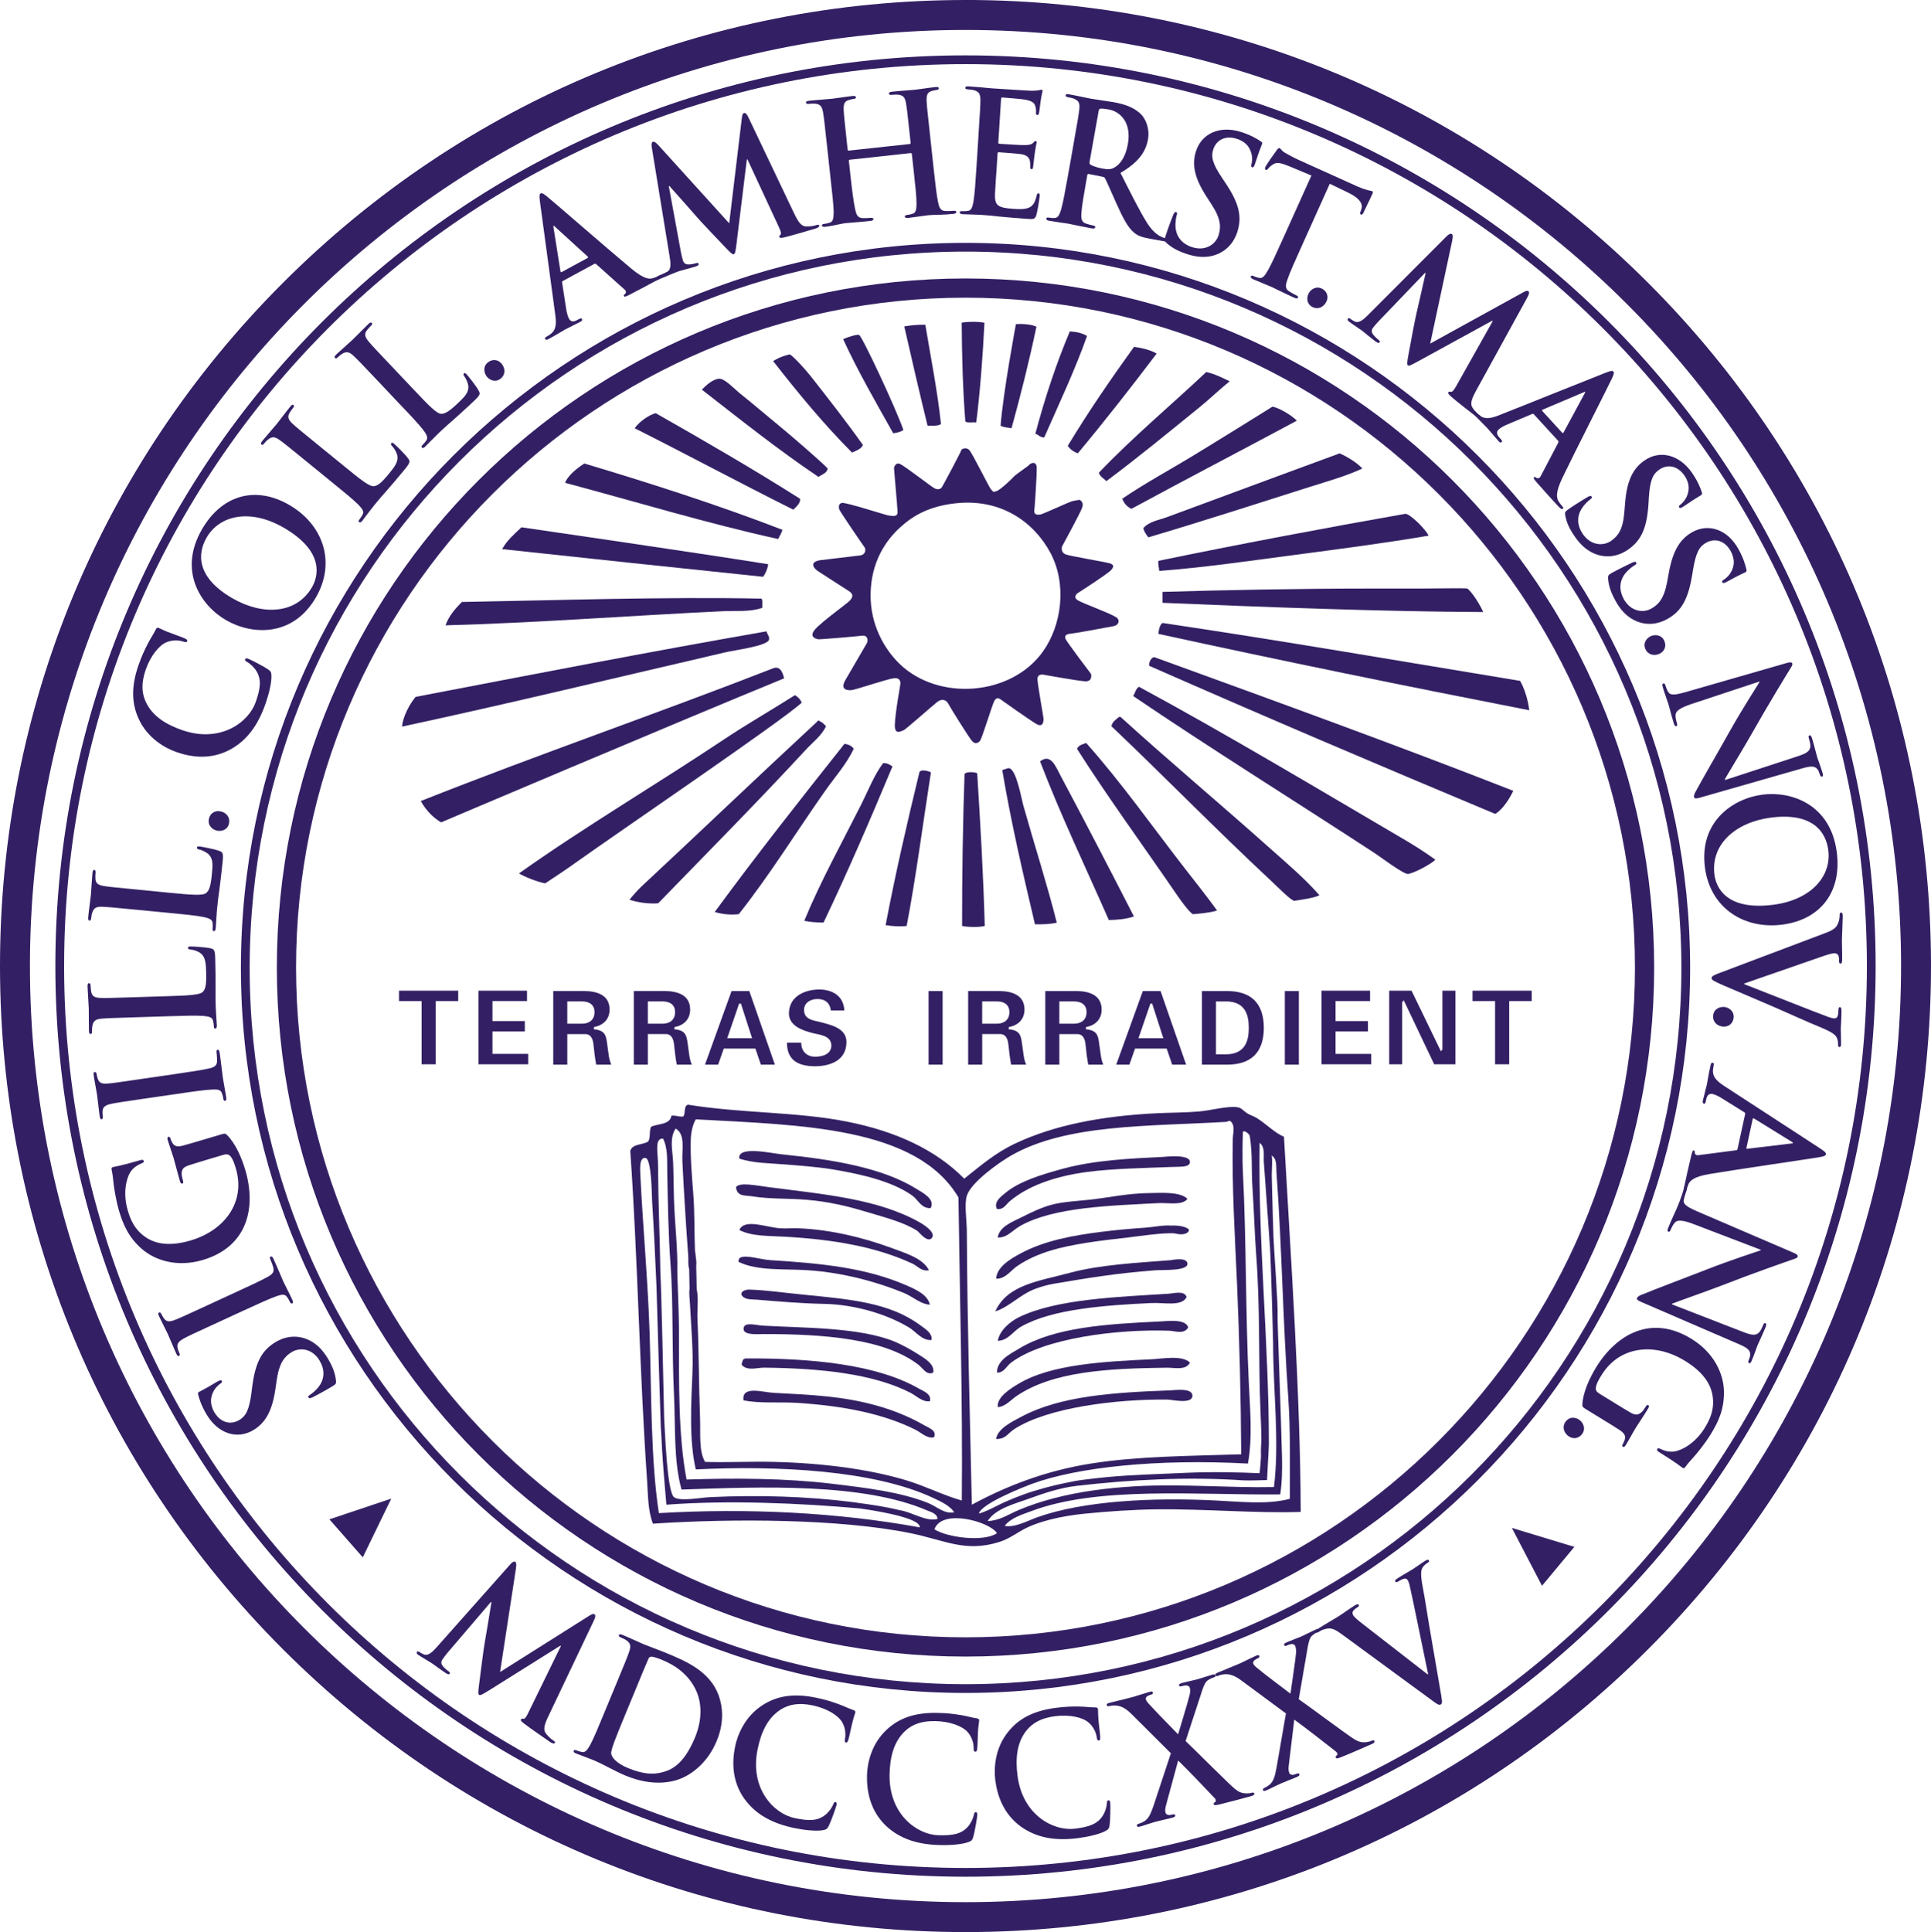 <?xml version="1.0" encoding="UTF-8" standalone="no"?>
<svg xmlns:rdf="http://www.w3.org/1999/02/22-rdf-syntax-ns#" xmlns="http://www.w3.org/2000/svg" enable-background="new 0 0 252 252" xml:space="preserve" viewBox="0 0 246.853 246.965" version="1.1" y="0px" x="0px" xmlns:cc="http://creativecommons.org/ns#" xmlns:dc="http://purl.org/dc/elements/1.1/"><g fill="#332064" transform="translate(-2.413 -2.263)"><path d="m227.69 103.84c3.667-0.489 8.71 1.188 9.524 7.296 0.681 5.081-2.016 8.648-6.92 9.312-4.915 0.646-9.229-2.099-9.922-7.271-0.778-5.856 3.523-8.834 7.318-9.337m1.443 14.068c4.814-0.628 7.443-3.656 7.003-6.992-0.309-2.351-2.026-4.836-7.37-4.141-4.459 0.595-7.691 3.393-7.178 7.313 0.185 1.426 1.349 4.627 7.545 3.82"/><path d="m235.83 121.5c1.197-0.456 1.442-0.799 1.663-1.536 0.094-0.317 0.096-0.643 0.096-0.805 0.008-0.183 0.07-0.248 0.197-0.245 0.178 0.001 0.201 0.225 0.198 0.534-0.019 1.098-0.098 2.271-0.106 2.99-0.005 0.509 0.045 1.498 0.031 2.52-0.002 0.248-0.045 0.481-0.203 0.48-0.152-0.005-0.192-0.134-0.19-0.318 0-0.325-0.016-0.632-0.139-0.8-0.109-0.142-0.258-0.205-0.45-0.21-0.288-0.005-0.89 0.17-1.677 0.449l-9.859 3.419v0.082c2.362 0.914 9.304 3.671 10.714 4.178 0.281 0.11 0.614 0.194 0.803 0.197 0.171 0.005 0.344-0.077 0.415-0.262 0.087-0.246 0.114-0.549 0.114-0.82 0.007-0.184 0.024-0.357 0.176-0.353 0.176 0.002 0.215 0.197 0.21 0.585-0.011 1.022-0.085 1.889-0.091 2.155 0 0.35 0.049 1.319 0.04 1.933 0 0.263-0.042 0.429-0.197 0.426-0.152-0.002-0.194-0.122-0.19-0.333 0.005-0.202 0.005-0.632-0.247-1.014-0.192-0.265-0.554-0.574-1.931-1.15-2.023-0.829-3.187-1.393-5.832-2.544-3.144-1.357-5.489-2.343-6.566-2.807-1.248-0.56-1.589-0.686-1.586-0.974 0.008-0.265 0.31-0.383 1.323-0.763l13.284-5.016z"/><path d="m222.8 130.97c0.546 0.038 1.298 0.461 1.239 1.338-0.045 0.7-0.573 1.225-1.331 1.179-0.755-0.047-1.346-0.588-1.294-1.364 0.053-0.856 0.785-1.187 1.386-1.153"/><path d="m152.06 179.98c-7.404 0.265-14.072 0.733-18.989 3.323-1.262 0.671-3.131 1.557-3.32 2.9 1.275 0 1.455-0.712 2.357-1.289 4.29-2.753 13.018-3.822 19.522-3.754 0.601 0 3.281 0.661 3.219-0.539-0.056-0.987-2.288-0.66-2.788-0.641"/><path d="m137.16 166.35c4.377-0.739 7.836-1.327 12.979-1.718 0.901-0.071 4.154 0.119 4.073-0.861-0.079-0.882-2.054-0.433-2.145-0.429-4.344 0.341-8.993 0.571-12.873 1.611-4.067 1.089-8.009 1.529-9.547 4.935 1.841-0.597 3.138-2.148 5.147-2.898 0.694-0.257 1.544-0.508 2.366-0.639"/><path d="m131.47 155.83c2.283-1.943 5.683-3.193 9.868-3.76 3.279-0.445 7.799-0.516 10.833-0.643 1.162-0.049 2.36 0.072 2.36-0.643 0-1.028-3.15-0.661-3.439-0.643-4.021 0.194-8.714 0.401-12.763 1.501-2.763 0.75-5.596 1.608-7.403 3.111-0.538 0.439-1.527 1.154-1.07 2.04 0.859 0.141 1.187-0.616 1.614-0.964"/><path d="m131.68 176.43c4.181-3.142 13.604-4.296 20.166-4.073 0.786 0.023 1.938 0.517 2.467-0.431-0.367-1.101-2.511-0.806-3.647-0.75-6.759 0.321-13.435 0.733-17.915 3.432-1.242 0.739-2.903 1.548-2.89 3.112 0.909 0.01 1.219-0.84 1.818-1.291"/><path d="m149.6 168.82c1.68-0.08 3.862 0.473 4.505-0.756-0.25-0.9-1.67-0.47-2.358-0.43-6.296 0.398-14.331 0.656-19.098 3.01-1.16 0.572-2.463 1.717-2.682 3.008 1.407-0.077 1.871-1.192 3.007-1.831 3.994-2.262 10.769-2.719 16.626-3.002"/><path d="m149.6 176.01c-6.106 0.284-12.853 0.652-16.951 3.11-0.973 0.584-2.84 1.691-2.682 3.007 0.987-0.072 1.639-0.904 2.36-1.395 4.666-3.187 11.665-3.548 19.202-3.647 0.986-0.022 2.469 0.389 3.007-0.648-0.997-0.992-3.497-0.496-4.936-0.426"/><path d="m154.21 155.51c-0.881-0.938-3.335-0.771-4.719-0.75-2.982 0.026-5.201 0.572-7.832 0.858-1.689 0.176-3.407 0.26-4.827 0.643-1.367 0.367-2.69 1.029-3.859 1.61-1.236 0.608-2.826 1.218-3.009 2.579 1.239 0.03 1.859-0.928 2.899-1.501 4.29-2.402 11.424-2.568 17.594-2.9 1.296-0.071 3.082 0.341 3.753-0.539"/><path d="m152.16 158.92c-1.122-0.08-2.177 0.18-3.223 0.257-1.953 0.138-3.906 0.303-5.847 0.556-3.465 0.445-7.111 1.081-10.224 2.753-1.321 0.709-3.023 1.726-3.11 3.22 1.152 0.065 1.848-1.032 2.681-1.604 2.592-1.786 5.785-2.489 8.842-2.976 1.744-0.279 3.505-0.476 5.262-0.677 0.928-0.1 4.78-0.688 6.08-0.523 0.723 0.204 1.672 0.154 1.803-0.446-0.221-0.393-1.312-0.616-2.265-0.56"/><path d="m120.63 184.48c-1.904-1.101-3.97-1.949-6.219-2.571-4.175-1.169-8.207-1.363-13.088-1.611-1.41-0.07-4.138-0.976-3.862 0.965 2.191 0.418 4.551 0.177 6.865 0.318 6.076 0.389 11.095 1.427 15.124 3.438 0.749 0.377 1.474 1.162 2.361 0.965 0.393-0.874-0.653-1.195-1.182-1.504"/><path d="m119.78 175.36c-0.869-0.552-2.048-1.214-3.003-1.61-4.498-1.841-11.531-1.734-16.842-2.041-0.895-0.051-2.486-0.551-2.467 0.43 0.008 0.831 1.859 0.646 2.575 0.646 7.715 0 15.482 0.581 19.843 3.973 0.521 0.401 0.95 1.322 1.825 0.963 0.215-1.092-1.064-1.81-1.93-2.361"/><path d="m98.644 155.19c2.262 0.357 4.435 0.231 6.866 0.431 2.682 0.215 5.087 0.773 7.507 1.5 2.682 0.801 4.945 1.378 6.65 2.467 0.207 0.133 1.254 1.53 1.826 0.965 0.758-0.761-1.325-1.94-1.502-2.041-5.304-2.992-12.084-3.573-19.309-4.503-1.565-0.209-3.763-0.671-4.182 0 0.125 1.243 1.197 1.03 2.143 1.18"/><path d="m99.182 168.39c2.796 0.24 5.772 0.48 8.58 0.539 4.12 0.08 8.171 1.403 10.834 3.004 0.929 0.551 1.672 1.707 2.896 1.611 0.161-0.872-0.849-1.452-1.5-1.932-3.872-2.847-8.833-3.267-14.911-3.868-2.431-0.241-4.783-0.58-6.866-0.643-0.474-0.019-1.234 0.239-0.966 0.749 0.413 0.591 1.288 0.482 1.933 0.541"/><path d="m108.94 151.75c3.708 0.62 7.59 1.548 10.083 3.327 0.802 0.572 1.143 1.661 2.36 1.612 0.59-1.139-0.895-1.9-1.825-2.47-4.327-2.692-10.666-3.744-17.164-4.402-1.349-0.131-5.731-1.153-5.471 0.539 1.859 0.612 3.898 0.581 5.9 0.751 2.04 0.172 4.131 0.312 6.116 0.643"/><path d="m100.15 177.08c7.081 0.08 13.883 0.757 18.666 3.217 0.786 0.402 1.499 1.199 2.465 1.073 0.261-0.922-0.849-1.301-1.395-1.61-5.416-3.12-13.82-3.903-22.203-3.86-0.123 0.051-0.243 0.118-0.322 0.214 0 0.248-0.186 0.309-0.107 0.645 0.77 0.773 1.906 0.309 2.897 0.321"/><path d="m119.03 163.77c0.731 0.341 1.176 1.039 2.145 0.861-0.805-1.549-2.96-2.17-4.935-2.901-3.451-1.268-7.592-2.289-11.693-2.463-0.785-0.035-1.57 0.042-2.359 0-1.814-0.11-4.602-1.298-5.257 0.214 1.563 0.832 3.798 0.74 5.792 0.86 6.302 0.354 11.72 1.302 16.307 3.429"/><path d="m105.73 164.63c4.552 0.302 8.939 1.539 12.228 2.898 1.188 0.492 2.163 1.453 3.325 1.5-0.275-1.279-1.779-1.93-3.003-2.47-5.139-2.232-10.661-2.798-17.378-3.219-1.351-0.089-3.1-0.712-3.861-0.32-0.16 0.089-0.233 0.269-0.215 0.539 2.449 1.197 5.908 0.862 8.904 1.071"/><path d="m166.55 147.56c-1.09-0.43-2.185-1.556-3.438-2.369-0.349-0.225-0.881-0.377-1.288-0.639-0.531-0.351-0.693-0.67-1.178-0.75-1.252-0.221-3.433 0.408-4.931 0.529-1.769 0.151-3.586 0.141-5.257 0.221-7.307 0.341-13.327 1.558-18.235 3.862-2.63 1.237-4.524 2.91-6.545 4.507-3.644-3.692-8.714-6.052-15.016-7.295-6.304-1.262-13.553-1.056-20.276-2.158-0.626 0.1-0.285 1.153-0.641 1.512-0.61 0.062-0.894-0.179-1.503-0.106-0.17 1.155-1.645 1.003-2.575 1.395-0.32 0.465-0.037 1.53-0.429 1.93-0.717 0.42-2.013 0.269-2.254 1.181 0.966 13.828 1.181 28.214 2.146 42.07 0.135 1.876 0.08 3.815 0.75 5.572 10.146-0.676 23.957-0.629 33.003 1.231 4.335 0.892 6.928 2.462 11.239 1.119 1.08-0.342 1.712-0.788 2.839-1.452 2.049-1.198 5.177-1.887 8.159-2.18 2.942-0.297 6.178-0.51 9.016-0.548 6.519-0.072 12.604 0.519 18.555 0.329-0.04-15.114-1.278-32.6-2.14-47.962m-5.248-0.609c0.16-0.249 0.645 0.122 0.867 0.453 0.401 2.521 0.175 4.217 0.362 6.802 0.169 2.432 0.273 5.876 0.457 8.265 0.538 7.079 0.283 13.593 0.56 20.217 0.042 1.19 0.112 2.369 0.112 3.542 0 0.603-0.087 1.214-0.054 1.818 0.037 0.572-0.147 2.483-0.185 2.526-2.604-0.121-6.116-0.199-9.309-0.054-3.538 0.167-7.016 0.25-10.082 0.54-1.152 0.105-3.992 0.445-4.117 0.501-2.1 0.405-3.241 0.656-5.379 1.305-1.449 0.439-3.389 1.213-4.738 1.907-1.776 0.907-2.244 0.959-2.242 0.942 0.343-1.273 5.771-3.406 6.804-3.787 5.72-2.1 15.849-3.221 27.585-2.587 0.606-3.294 0.275-6.851 0.109-10.407-0.431-9.02-0.297-17.849-0.75-26.831-0.091-1.709-0.047-3.934 0-5.151m-35.291 8.153c0.525-1.699 4.083-4.234 5.683-5.15 7.057-4.022 17.395-3.702 27.46-4.291 0.259-0.022 0.176-0.143 0.538-0.11 0.669 0.557 0.33 1.54 0.319 2.258-0.127 6.194 0.262 12.242 0.538 18.562 0.312 7.164 0.491 14.49 0.535 21.784-6.68 0.216-13.264 0.237-19.202 1.18-5.92 0.939-10.913 2.927-15.232 5.262-0.259-11.794-0.581-23.116-0.641-34.877-0.011-1.638-0.342-3.51 0.001-4.619m-35.292-7.191c0.024-0.853 0.231-1.889 0.641-2.573 13.348 0.742 28.195 0.903 33.578 9.98 0.16 12.035 0.552 26.385 0.429 38.744-2.315-0.645-4.543-1.805-7.081-2.577-4.808-1.458-10.896-2.219-16.947-2.36-3.001-0.071-5.963 0.091-8.796 0-0.822-1.42-0.561-3.611-0.642-5.689-0.162-4.335-0.135-8.183-0.322-12.446-0.063-1.355 0.157-2.78-0.107-3.974-0.013-0.975-0.031-2.043-0.061-2.929 0.057-0.389 0.001-0.82-0.063-1.236-0.019-0.254-0.04-0.446-0.064-0.552-0.002-0.019-0.01-0.026-0.014-0.042-0.007-0.056-0.014-0.117-0.015-0.173-0.101-2.203-0.019-4.662-0.215-7.192-0.189-2.41-0.394-4.914-0.32-6.981m-1.935-1.393c1.28 0.734 0.786 2.721 0.859 4.184 0.181 3.643 0.456 8.148 0.751 12.128 0.039 0.513-0.054 1.148 0.119 1.651 0.015 0.803 0.029 1.681 0.049 2.489-0.089 0.619 0.021 1.322 0.047 1.872 0.144 2.961 0.439 5.989 0.323 8.798-0.171 4.077-0.439 8.763 0.426 12.446 10.352-0.508 22.752 0.075 30.358 3.651 0.975 0.456 2.118 0.976 2.681 1.829-1.252 0.266-2.236-0.743-3.325-1.181-3.531-1.411-7.839-1.932-12.336-2.47-5.899-0.707-12.309-0.733-18.558-0.536-1.072-5.705-0.966-12.253-0.966-18.997 0-2.102-0.223-7.058-0.215-7.51 0.072-2.941-0.329-6.21-0.43-9.34-0.051-1.579-0.045-3.181-0.105-4.72-0.063-1.42-0.509-3.049 0.32-4.293m-2.143 49.154c-1.046-6.85-0.939-15.127-1.181-22.97-0.206-6.473-0.866-13.725-1.179-20.067-0.045-0.938-0.178-2.446 0.642-2.362 0.797 0.085 0.806 4.796 0.857 5.585 0.224 3.514 0.4 7.209 0.552 10.754 0.144 4.888 0.491 16.435 0.558 18.149 0.011 0.236 0.025 0.408 0.04 0.548 0.138 3.165 0.411 6.33 0.674 9.287 7.855-0.596 17.013-0.21 24.731 0.48 2.082 0.282 3.758 0.639 4.93 0.928 1.227 0.343 2.761 0.82 2.732 1.491-10.546-1.923-21.971-2.48-33.357-1.824m30.755-0.378c-1.747-0.446-3.991-0.761-4.965-0.882-0.307-0.054-0.611-0.101-0.905-0.136-5.945-0.751-12.184-0.94-18.345-0.644-1.223 0.054-3.851 0.583-4.612 0-0.392-0.308-0.641-2.09-0.75-3.007-0.277-2.403-0.379-4.801-0.505-7.129-0.08-3.851-0.349-16.33-0.48-18.556-0.064-4.475-0.27-8.724-0.301-13.808-0.01-1.155-0.288-2.631 0.107-3.111 0.08-0.101 0.195-0.162 0.32-0.214h0.215c0.627 1.214 0.51 2.808 0.536 4.291 0.083 3.933 0.134 7.979 0.429 11.913 0.35 4.598 0.165 10.889 0.43 16.42 0.208 4.281-0.062 8.52 0.966 12.232 10.271-0.357 23.17-0.88 31.432 2.681 0.437 0.189 1.295 0.399 1.284 1.077-1.505 0.383-3.233-0.896-4.857-1.127m4.471 2.448c0.962-2.712 7.139-0.955 7.996 0.501-1.694 1.154-6.367 0.555-7.996-0.501m7.306-1.097c-0.161 0.024-0.323 0.035-0.496 0.035 1.011-1.611 3.547-2.22 5.234-2.839 1.967-0.719 4.024-1.404 6.116-1.648 6.836-0.801 14.274-1.188 21.274-0.708 0.763 0.047 3.084-0.037 3.084-0.037-0.011 0.003 0.237-4.163 0.237-4.577 0-13.049-1.384-25.672-1.183-38.53 0.735 0.541 0.48 1.668 0.539 2.471 0.257 3.6 0.531 7.205 0.781 10.805 0.128 1.895 0.405 11.838 0.405 12.268 0 6.207 0.831 12.715 0.107 18.458-5.553 0.119-11.737-0.429-17.592-0.107-0.115 0.007-0.222 0.014-0.337 0.021-3.453 0.212-6.914 0.651-10.261 1.529-1.492 0.391-2.961 0.874-4.38 1.467-1.229 0.518-2.247 1.215-3.528 1.391m28.692-2.584c-8.107-0.405-16.882 0.025-22.843 2.143-1.21 0.43-2.918 1.375-4.168 1.097 0.765-1.016 2.289-1.462 3.31-1.847 8.56-3.269 21.264-2.063 31.912-2.168 0.234-1.534 0.259-3.185 0.227-4.71-0.115-5.091-0.595-17.387-0.565-18.078 0.075-1.568-0.466-8.376-0.529-10.156-0.054-1.746-0.114-3.49-0.154-5.234-0.024-0.882-0.049-1.765-0.066-2.648-0.006-0.282 0.137-2.413-0.043-2.506 0.76 0.405 0.59 1.469 0.647 2.148 0.678 9.193 0.821 19.039 1.499 28.655 0.303 4.37 0.211 8.751 0.211 13.093-2.893 0.756-6.164 0.376-9.439 0.212"/><polygon transform="matrix(1.143 0 0 1.143 -18.031 -18.027)" points="66.61 129.7 66.61 136.77 65.039 136.77 65.039 129.7 62.513 129.7 62.513 128.54 69.134 128.54 69.134 129.7"/><polygon transform="matrix(1.143 0 0 1.143 -18.031 -18.027)" points="76.96 135.61 76.96 136.77 71.396 136.77 71.395 128.54 76.829 128.54 76.829 129.7 72.966 129.7 72.966 131.94 76.584 131.94 76.584 133.1 72.966 133.1 72.966 135.61"/><path d="m78.454 133.84-0.126-0.016v-0.127-0.144l0.113-0.024c1.146-0.253 1.895-1.016 1.901-2.214 0-1.861-1.576-2.357-3.227-2.378h-3.977v9.409h1.796v-3.903h2.346c0.825 0.045 0.959 0.902 1.01 1.425 0.089 0.835 0.181 1.664 0.338 2.479h1.93c-0.31-0.631-0.37-1.59-0.456-2.135-0.2-1.38-0.143-2.195-1.649-2.371m-1.634-0.728h-1.744-0.142v-2.847h1.888c0.941 0.001 1.601 0.44 1.59 1.379 0.011 0.928-0.633 1.466-1.592 1.468"/><path d="m88.753 133.84-0.126-0.015v-0.128-0.143l0.112-0.024c1.147-0.252 1.895-1.016 1.901-2.214 0-1.859-1.576-2.357-3.226-2.379h-3.977v9.409h1.793v-3.906h2.35c0.823 0.045 0.959 0.902 1.01 1.427 0.089 0.834 0.181 1.664 0.338 2.479h1.929c-0.31-0.633-0.37-1.592-0.457-2.135-0.199-1.379-0.143-2.194-1.647-2.371m-1.635-0.727h-1.745-0.144v-2.847h1.891c0.941 0.001 1.601 0.44 1.59 1.379 0.013 0.93-0.632 1.466-1.592 1.468"/><path d="m95.934 128.94-3.399 9.409h1.679l0.726-2.052h4.041l0.699 2.052h1.79l-3.268-9.409h-2.267zm2.619 6.029h-3.176l1.521-4.42h0.104 0.128l1.365 4.235 0.058 0.185z"/><path d="m107.08 132.86c-0.798-0.184-1.878-0.333-1.882-1.506 0.005-0.956 0.882-1.391 1.687-1.394 1.009-0.018 1.633 0.515 1.742 1.466h1.723c-0.074-1.771-1.411-2.673-3.198-2.686-1.953 0.01-3.881 0.947-3.883 3.056-0.015 1.586 1.739 2.196 3.1 2.533 0.786 0.212 2.294 0.269 2.323 1.576-0.015 1.17-1.237 1.429-2.075 1.43-1.089-0.001-1.772-0.721-1.775-1.756v-0.042h-1.829v0.009c0.013 2.248 1.433 2.99 3.576 3.012 2.058-0.013 4.026-0.803 4.031-3.095 0.019-1.804-2.041-2.222-3.541-2.602"/><rect height="9.409" width="1.794" y="128.94" x="121.12"/><path d="m131.49 133.84-0.126-0.015v-0.127-0.144l0.114-0.024c1.146-0.253 1.895-1.016 1.903-2.215 0-1.86-1.579-2.355-3.227-2.377h-3.976v9.409h1.798v-3.906h2.346c0.822 0.047 0.957 0.904 1.01 1.427 0.089 0.835 0.181 1.664 0.337 2.479h1.929c-0.311-0.631-0.37-1.588-0.457-2.135-0.203-1.38-0.147-2.195-1.651-2.373m-1.637-0.727h-1.738-0.143v-2.849h1.883c0.944 0.002 1.603 0.442 1.592 1.381 0.013 0.928-0.63 1.468-1.594 1.468"/><path d="m141.36 133.84-0.127-0.015v-0.127-0.144l0.115-0.024c1.143-0.253 1.89-1.014 1.895-2.214 0-1.861-1.574-2.357-3.225-2.378h-3.978v9.409h1.798v-3.903h2.346c0.829 0.045 0.962 0.902 1.011 1.427 0.087 0.834 0.177 1.664 0.337 2.477h1.928c-0.31-0.632-0.365-1.59-0.454-2.132-0.202-1.385-0.145-2.197-1.647-2.375m-1.637-0.727h-1.743-0.144v-2.847h1.891c0.936 0.001 1.598 0.439 1.586 1.379 0.011 0.93-0.634 1.466-1.591 1.468"/><path d="m148.51 128.94-3.401 9.409h1.681l0.725-2.055h4.045l0.699 2.055h1.785l-3.266-9.409h-2.267zm2.62 6.029h-3.177l1.523-4.42h0.102 0.125l1.366 4.235 0.062 0.185z"/><path d="m159.31 128.94c-0.025 0-0.054 0-0.084 0.001h-3.16v9.409h3.156 0.085c2.923-0.021 4.654-1.425 4.672-4.706-0.017-3.28-1.75-4.683-4.67-4.704m2.236 6.974c-0.414 0.659-1.171 1.113-2.405 1.113h-0.014-0.048-1.072-0.145v-6.758h1.206c0.025-0.002 0.049-0.002 0.069-0.002 1.238-0.005 1.998 0.449 2.411 1.111 0.417 0.659 0.501 1.492 0.504 2.267-0.001 0.776-0.088 1.61-0.506 2.27"/><rect height="9.409" width="1.794" y="128.94" x="166.66"/><polygon transform="matrix(1.143 0 0 1.143 -18.031 -18.027)" points="167.26 135.61 167.26 133.1 170.88 133.1 170.88 131.94 167.26 131.94 167.26 129.7 171.12 129.7 171.12 128.54 165.69 128.54 165.69 136.77 171.25 136.77 171.25 135.61"/><polygon transform="matrix(1.143 0 0 1.143 -18.031 -18.027)" points="179.21 135.11 179.19 135.14 179.04 135.31 175.76 128.54 173.26 128.54 173.26 136.77 174.71 136.77 174.71 129.82 174.75 129.79 174.89 129.62 178.29 136.77 180.67 136.77 180.67 128.54 179.21 128.54"/><polygon transform="matrix(1.143 0 0 1.143 -18.031 -18.027)" points="186.68 136.77 186.68 129.7 189.2 129.7 189.2 128.54 182.58 128.54 182.58 129.7 185.1 129.7 185.1 136.77"/><path d="m125.84 37.857c48.62 0 88.038 39.431 88.038 88.073 0 48.647-39.417 88.08-88.038 88.08-48.62 0-88.037-39.433-88.037-88.08 0-48.642 39.417-88.073 88.037-88.073m0 2.457c-47.188 0-85.58 38.409-85.58 85.616 0 47.211 38.392 85.62 85.58 85.62 47.19 0 85.581-38.409 85.581-85.62 0-47.207-38.391-85.616-85.581-85.616"/><path d="m125.84 34.423c50.546 0 91.517 40.994 91.517 91.558 0 50.57-40.971 91.559-91.517 91.559-50.539 0-91.512-40.99-91.512-91.559 0-50.564 40.974-91.558 91.512-91.558m0-1.118c-51.075 0-92.63 41.576-92.63 92.678 0 51.103 41.555 92.678 92.63 92.678 51.078 0 92.635-41.572 92.635-92.678 0-51.101-41.556-92.678-92.635-92.678"/><path d="m125.84 6.091c66.058 0 119.6 53.572 119.6 119.65 0 66.087-53.543 119.66-119.6 119.66-66.052 0-119.6-53.571-119.6-119.66 0-66.079 53.547-119.65 119.6-119.65m0-3.828c-32.966 0-63.961 12.843-87.274 36.168-23.313 23.322-36.153 54.328-36.153 87.309 0 32.984 12.84 63.995 36.151 87.32 23.312 23.32 54.307 36.166 87.274 36.166 32.972 0 63.967-12.843 87.277-36.166 23.309-23.323 36.151-54.334 36.151-87.32 0-32.985-12.84-63.993-36.151-87.312-23.31-23.326-54.3-36.169-87.27-36.169"/><path d="m9.489 125.74c0-64.29 52.091-116.4 116.35-116.4 64.263 0 116.35 52.111 116.35 116.4s-52.088 116.41-116.35 116.41c-64.258 0-116.35-52.119-116.35-116.41m1.119 0c0 31.836 12.895 60.658 33.749 81.521 20.856 20.865 49.66 33.77 81.481 33.77 31.824 0 60.63-12.905 81.483-33.77 20.856-20.863 33.75-49.685 33.75-81.521 0-31.837-12.895-60.654-33.75-81.518-20.85-20.86-49.66-33.762-81.48-33.762-31.823 0-60.627 12.902-81.483 33.765-20.854 20.864-33.749 49.682-33.749 81.516"/><path d="m45.362 178.74c0.039 0.356-0.019 0.46-0.429 0.705-1.015 0.622-2.169 1.221-2.475 1.381-0.291 0.151-0.52 0.218-0.609 0.075-0.101-0.154 0.063-0.274 0.209-0.361 0.239-0.142 0.585-0.449 0.85-0.733 1.139-1.214 1.01-2.553 0.346-3.645-0.95-1.581-2.55-1.674-3.53-1.084-0.907 0.547-1.599 1.333-1.925 3.512l-0.179 1.219c-0.422 2.889-1.313 4.345-2.809 5.246-2.039 1.235-4.479 0.507-5.96-1.943-0.691-1.149-0.952-1.993-1.094-2.538-0.062-0.177-0.055-0.303 0.071-0.38 0.239-0.144 0.824-0.392 2.263-1.274 0.409-0.244 0.592-0.279 0.679-0.142 0.074 0.123-0.008 0.241-0.227 0.377-0.171 0.104-0.69 0.542-0.95 1.198-0.191 0.473-0.441 1.325 0.246 2.467 0.789 1.302 2.063 1.612 3.175 0.946 0.854-0.518 1.258-1.315 1.544-3.476l0.089-0.731c0.401-3.147 1.222-4.676 2.982-5.74 1.072-0.652 2.585-1.034 4.216-0.293 1.13 0.517 1.883 1.411 2.45 2.337 0.615 1.027 0.961 1.896 1.067 2.873"/><path d="m30.06 171.39c-2.986 1.374-3.537 1.629-4.149 1.96-0.649 0.35-0.901 0.687-0.809 1.14 0.035 0.232 0.128 0.484 0.23 0.709 0.094 0.191 0.104 0.318-0.058 0.391-0.115 0.057-0.225-0.072-0.361-0.376-0.326-0.712-0.809-1.915-1.058-2.458-0.217-0.462-0.783-1.541-1.11-2.249-0.114-0.241-0.143-0.408-0.024-0.458 0.155-0.072 0.248 0.018 0.335 0.207 0.086 0.184 0.173 0.324 0.315 0.531 0.33 0.456 0.734 0.452 1.44 0.174 0.647-0.254 1.194-0.501 4.182-1.882l3.458-1.597c1.906-0.87 3.461-1.594 4.267-2.055 0.507-0.298 0.801-0.593 0.619-1.191-0.08-0.277-0.23-0.707-0.362-0.982-0.091-0.209-0.078-0.326 0.019-0.373 0.143-0.062 0.267 0.061 0.367 0.264 0.563 1.224 1.046 2.432 1.275 2.935 0.206 0.436 0.803 1.577 1.146 2.327 0.112 0.248 0.114 0.404-0.024 0.465-0.097 0.047-0.191-0.006-0.295-0.222-0.131-0.286-0.273-0.497-0.389-0.644-0.247-0.334-0.642-0.293-1.232-0.087-0.866 0.289-2.418 1.004-4.326 1.88l-3.458 1.593z"/><path d="m30.596 147.29c0.561-0.167 0.608-0.158 0.819 0.035 1.09 1.063 1.893 2.929 2.349 4.464 1.434 4.827 0.305 9.822-5.414 11.525-3.321 0.986-6.129 0.04-7.801-1.406-1.764-1.536-2.432-3.251-2.929-4.906-0.4-1.358-0.669-3.168-0.702-3.586-0.042-0.439-0.123-1.163-0.235-1.629-0.048-0.241 0.021-0.303 0.167-0.346 0.227-0.07 0.848-0.105 3.442-0.871 0.331-0.096 0.45-0.071 0.496 0.088 0.046 0.141-0.048 0.205-0.211 0.277-0.454 0.199-1.091 0.494-1.52 1.18-0.487 0.787-0.969 2.648-0.309 4.872 0.321 1.091 0.834 2.497 2.442 3.524 1.31 0.807 3.072 1.056 5.619 0.303 4.458-1.333 6.996-5.023 5.758-9.178-0.153-0.509-0.354-1.206-0.725-1.612-0.235-0.248-0.528-0.25-0.879-0.145l-1.947 0.579c-1.042 0.314-1.829 0.548-2.446 0.755-0.695 0.228-0.976 0.501-0.928 1.19 0.005 0.178 0.086 0.518 0.166 0.79 0.054 0.18 0.048 0.306-0.075 0.349-0.167 0.049-0.249-0.078-0.334-0.353-0.302-1.034-0.611-2.287-0.786-2.882-0.182-0.606-0.553-1.63-0.749-2.282-0.077-0.256-0.077-0.405 0.089-0.453 0.128-0.037 0.201 0.071 0.246 0.207 0.046 0.158 0.107 0.288 0.218 0.511 0.262 0.503 0.674 0.596 1.405 0.4 0.627-0.167 1.457-0.414 2.495-0.721l2.279-0.676z"/><path d="m21.159 142.65c-3.252 0.481-3.855 0.567-4.531 0.708-0.719 0.149-1.053 0.402-1.096 0.862-0.032 0.244-0.014 0.509 0.022 0.752 0.03 0.201 0.003 0.33-0.166 0.356-0.129 0.018-0.198-0.137-0.245-0.46-0.112-0.782-0.237-2.066-0.322-2.657-0.073-0.507-0.315-1.696-0.427-2.474-0.039-0.262-0.018-0.426 0.107-0.447 0.173-0.024 0.237 0.087 0.265 0.293 0.03 0.201 0.072 0.357 0.151 0.596 0.189 0.542 0.574 0.648 1.33 0.581 0.694-0.058 1.291-0.157 4.546-0.629l3.767-0.545c2.075-0.301 3.766-0.558 4.674-0.773 0.57-0.145 0.93-0.338 0.928-0.962 0-0.29-0.023-0.749-0.063-1.055-0.035-0.224 0.011-0.33 0.12-0.351 0.147-0.021 0.234 0.129 0.27 0.357 0.195 1.349 0.323 2.634 0.405 3.188 0.066 0.465 0.318 1.737 0.437 2.545 0.038 0.266-0.007 0.417-0.155 0.438-0.11 0.019-0.186-0.056-0.221-0.295-0.042-0.304-0.119-0.547-0.191-0.719-0.145-0.396-0.529-0.462-1.159-0.433-0.91 0.029-2.606 0.272-4.682 0.581l-3.763 0.545z"/><path d="m23.731 129.6c2.769-0.093 4.262-0.139 4.638-0.585 0.311-0.357 0.447-0.893 0.397-2.499-0.034-1.093-0.082-1.891-0.682-2.385-0.287-0.247-0.899-0.471-1.313-0.497-0.195-0.014-0.326-0.05-0.331-0.215-0.003-0.142 0.103-0.166 0.363-0.176 0.239-0.007 1.861 0.087 2.493 0.228 0.485 0.11 0.593 0.21 0.627 1.281 0.048 1.483 0.037 2.549 0.046 3.482-0.015 0.917-0.009 1.662 0.014 2.507 0.008 0.22 0.023 0.671 0.058 1.167 0.016 0.474 0.077 1.005 0.089 1.414 0.006 0.264-0.054 0.416-0.207 0.422-0.103 0.007-0.17-0.082-0.181-0.326-0.008-0.31-0.062-0.555-0.11-0.739-0.102-0.405-0.581-0.493-1.209-0.557-0.911-0.074-2.617-0.022-4.609 0.043l-3.806 0.12c-3.288 0.101-3.895 0.122-4.582 0.183-0.737 0.065-1.077 0.238-1.206 0.927-0.039 0.167-0.054 0.412-0.043 0.678 0.007 0.226-0.035 0.349-0.186 0.356-0.152 0.003-0.199-0.137-0.209-0.446-0.027-0.96-0.006-2.26-0.021-2.815-0.015-0.5-0.129-1.991-0.158-2.796-0.008-0.286 0.033-0.429 0.184-0.438 0.152-0.007 0.198 0.121 0.207 0.36 0.007 0.228 0.038 0.557 0.089 0.808 0.126 0.548 0.501 0.703 1.259 0.719 0.69 0.022 1.299 0 4.583-0.103l3.806-0.119z"/><path d="m24.121 116.38c2.76 0.264 4.241 0.405 4.67 0.008 0.358-0.312 0.559-0.834 0.711-2.427 0.107-1.076 0.162-1.887-0.37-2.449-0.255-0.272-0.835-0.579-1.238-0.655-0.194-0.037-0.321-0.101-0.304-0.264 0.013-0.143 0.123-0.15 0.385-0.127 0.235 0.023 1.835 0.321 2.447 0.551 0.461 0.167 0.559 0.284 0.456 1.342-0.145 1.472-0.29 2.537-0.398 3.454-0.133 0.919-0.227 1.652-0.302 2.486-0.026 0.234-0.069 0.681-0.094 1.171-0.047 0.472-0.051 1.012-0.091 1.42-0.027 0.262-0.104 0.4-0.256 0.389-0.113-0.013-0.169-0.098-0.143-0.344 0.03-0.306 0.01-0.567-0.013-0.751-0.05-0.414-0.514-0.565-1.126-0.705-0.897-0.188-2.598-0.351-4.582-0.543l-3.787-0.366c-3.276-0.316-3.879-0.374-4.571-0.402-0.738-0.026-1.097 0.103-1.313 0.761-0.059 0.157-0.105 0.402-0.13 0.673-0.022 0.224-0.077 0.342-0.225 0.329-0.153-0.018-0.183-0.166-0.153-0.48 0.093-0.956 0.282-2.24 0.335-2.79 0.047-0.491 0.126-1.99 0.202-2.794 0.03-0.285 0.087-0.426 0.237-0.407 0.152 0.014 0.181 0.143 0.159 0.385-0.022 0.232-0.032 0.561-0.011 0.807 0.053 0.561 0.407 0.759 1.153 0.874 0.687 0.106 1.289 0.166 4.562 0.479l3.791 0.376z"/><path d="m30.168 108.44c-0.528-0.097-1.22-0.604-1.059-1.474 0.13-0.691 0.721-1.138 1.468-0.998 0.746 0.138 1.266 0.748 1.119 1.512-0.157 0.846-0.929 1.082-1.528 0.96"/><path d="m31.819 98.085c-2.422 1.295-4.881 1.004-6.86 0.304-1.392-0.477-3.657-1.72-4.808-4.217-0.862-1.871-1.039-3.997-0.032-6.885 0.423-1.205 0.752-1.891 1.185-2.745 0.361-0.701 0.76-1.26 1.025-1.826 0.095-0.206 0.223-0.247 0.346-0.206 0.163 0.059 0.387 0.201 1.088 0.49 0.664 0.266 1.791 0.649 2.188 0.83 0.299 0.122 0.447 0.22 0.389 0.394-0.056 0.154-0.232 0.137-0.522 0.038-0.639-0.199-1.439-0.196-2.139 0.102-0.938 0.391-2.016 1.72-2.641 3.506-0.584 1.689-0.52 2.944 0 4.089 0.874 1.893 2.684 2.941 4.668 3.63 4.859 1.691 8.492-0.986 9.395-3.588 0.599-1.731 0.763-2.849 0.096-3.95-0.273-0.463-0.778-0.927-1.123-1.132-0.303-0.173-0.371-0.241-0.322-0.396 0.05-0.136 0.211-0.123 0.37-0.069 0.248 0.086 1.945 0.938 2.568 1.378 0.315 0.217 0.39 0.327 0.418 0.705 0.057 0.899-0.313 2.416-0.746 3.658-0.927 2.658-2.308 4.684-4.543 5.889"/><path d="m31.338 81.546c-3.21-1.837-6.2-6.235-3.128-11.588 2.545-4.434 6.857-5.643 11.151-3.168 4.296 2.465 6.057 7.263 3.459 11.797-2.943 5.117-8.162 4.866-11.482 2.959m7.29-11.865c-4.209-2.407-8.138-1.611-9.816 1.321-1.176 2.047-1.315 5.074 3.352 7.754 3.906 2.24 8.183 1.967 10.147-1.459 0.713-1.252 1.739-4.496-3.683-7.616"/><path d="m46.351 61.808c2.143 1.749 3.299 2.685 3.878 2.597 0.474-0.066 0.926-0.382 1.937-1.632 0.687-0.839 1.173-1.476 1.047-2.244-0.064-0.369-0.373-0.936-0.664-1.236-0.143-0.142-0.216-0.257-0.114-0.383 0.096-0.11 0.19-0.061 0.389 0.104 0.185 0.15 1.351 1.289 1.738 1.812 0.289 0.399 0.31 0.549-0.363 1.375-0.939 1.153-1.642 1.949-2.24 2.648-0.625 0.696-1.103 1.258-1.637 1.908-0.139 0.181-0.426 0.535-0.722 0.928-0.301 0.362-0.602 0.805-0.861 1.131-0.167 0.208-0.311 0.276-0.427 0.184-0.083-0.069-0.081-0.178 0.073-0.376 0.194-0.237 0.317-0.452 0.4-0.625 0.193-0.374-0.111-0.748-0.546-1.211-0.647-0.656-1.966-1.732-3.511-2.986l-2.952-2.405c-2.547-2.074-3.017-2.462-3.584-2.868-0.595-0.431-0.966-0.518-1.507-0.091-0.144 0.101-0.318 0.278-0.482 0.487-0.145 0.181-0.255 0.249-0.373 0.153-0.115-0.096-0.061-0.242 0.135-0.481 0.609-0.744 1.479-1.714 1.827-2.142 0.31-0.38 1.209-1.59 1.718-2.209 0.178-0.222 0.304-0.31 0.419-0.213 0.117 0.096 0.071 0.218-0.083 0.409-0.142 0.17-0.33 0.441-0.453 0.655-0.265 0.509-0.082 0.867 0.472 1.375 0.513 0.462 0.983 0.855 3.536 2.929l2.951 2.405z"/><path d="m55.315 52.078c1.902 2.008 2.933 3.088 3.513 3.076 0.477-0.008 0.974-0.262 2.129-1.366 0.793-0.748 1.362-1.313 1.331-2.098-0.016-0.374-0.254-0.979-0.505-1.305-0.117-0.154-0.177-0.282-0.057-0.393 0.104-0.107 0.194-0.034 0.368 0.152 0.167 0.176 1.183 1.449 1.494 2.022 0.235 0.43 0.238 0.575-0.544 1.311-1.069 1.021-1.877 1.721-2.563 2.35-0.696 0.604-1.25 1.093-1.863 1.674-0.163 0.164-0.49 0.473-0.833 0.826-0.342 0.322-0.705 0.721-1.002 1.008-0.193 0.189-0.341 0.238-0.447 0.121-0.074-0.075-0.058-0.185 0.12-0.351 0.221-0.214 0.371-0.412 0.474-0.572 0.238-0.343-0.014-0.76-0.385-1.277-0.551-0.726-1.723-1.972-3.1-3.407l-2.614-2.77c-2.263-2.391-2.683-2.823-3.188-3.3-0.531-0.509-0.891-0.648-1.49-0.295-0.149 0.083-0.346 0.24-0.538 0.43-0.159 0.152-0.278 0.207-0.384 0.097-0.106-0.107-0.029-0.242 0.194-0.461 0.701-0.66 1.688-1.502 2.087-1.891 0.357-0.337 1.403-1.41 1.982-1.971 0.213-0.194 0.344-0.262 0.447-0.151 0.106 0.106 0.047 0.223-0.135 0.393-0.166 0.159-0.387 0.404-0.533 0.604-0.33 0.461-0.192 0.837 0.296 1.418 0.447 0.535 0.863 0.972 3.126 3.356l2.622 2.772z"/><path d="m64.63 50.384c-0.337-0.431-0.526-1.268 0.166-1.809 0.557-0.438 1.298-0.39 1.761 0.206 0.474 0.592 0.472 1.388-0.137 1.876-0.682 0.533-1.417 0.2-1.79-0.273"/><path d="m74.355 38.184c-0.087 0.05-0.103 0.105-0.077 0.239l0.501 3.252c0.08 0.571 0.238 1.084 0.363 1.309 0.184 0.342 0.482 0.5 1.039 0.198l0.266-0.145c0.218-0.118 0.297-0.109 0.357 0.006 0.082 0.149-0.006 0.246-0.207 0.353-0.575 0.311-1.382 0.679-1.942 0.984-0.201 0.112-1.161 0.702-2.103 1.21-0.237 0.127-0.363 0.147-0.445 0.001-0.063-0.117-0.009-0.194 0.135-0.271 0.162-0.086 0.403-0.245 0.535-0.341 0.773-0.572 0.766-1.402 0.61-2.549l-1.95-14.404c-0.085-0.663-0.091-0.942 0.094-1.036 0.159-0.09 0.362 0.024 0.781 0.364 1.002 0.811 8.099 7.002 10.829 9.264 1.617 1.341 2.283 1.326 2.712 1.212 0.301-0.086 0.586-0.214 0.801-0.332 0.143-0.075 0.245-0.107 0.315 0.025 0.085 0.15 0.921-0.256-0.729 0.639-0.643 0.35-1.969 1.069-3.429 1.815-0.334 0.157-0.559 0.273-0.631 0.139-0.064-0.117-0.009-0.189 0.165-0.309 0.105-0.104 0.142-0.344-0.075-0.519l-3.637-3.254c-0.089-0.073-0.163-0.08-0.255-0.035l-4.024 2.185zm3.174-2.945c0.085-0.05 0.072-0.117 0.026-0.169l-4.173-3.805c-0.059-0.067-0.128-0.154-0.191-0.127-0.054 0.03-0.037 0.149-0.015 0.23l0.885 5.582c0.023 0.086 0.067 0.134 0.138 0.094l3.329-1.804z"/><path d="m85.723 21.026c-0.053-0.364 0.003-0.589 0.162-0.638 0.157-0.047 0.306 0.017 0.73 0.472l9.017 9.948 1.616-13.47c0.05-0.377 0.098-0.573 0.274-0.627 0.175-0.057 0.359 0.114 0.552 0.525l5.803 12.189c0.59 1.247 0.975 1.782 1.619 1.785 0.627 0.007 1.026-0.097 1.28-0.178 0.176-0.051 0.321-0.077 0.357 0.047 0.054 0.167-0.163 0.3-0.435 0.386-0.49 0.152-3.215 0.948-4.019 1.137-0.459 0.102-0.595 0.072-0.635-0.049-0.03-0.102 0.027-0.188 0.144-0.295 0.107-0.077 0.08-0.365-0.184-0.922l-4.041-8.703-0.077 0.022-1.314 10.716c-0.142 1.119-0.182 1.335-0.361 1.387-0.176 0.059-0.502-0.29-1.009-0.808-0.767-0.809-3.313-3.471-3.73-3.975-0.315-0.382-2.306-2.615-3.486-3.939l-0.075 0.026 1.567 8.532c0.08 0.384 0.144 0.661 0.248 0.994 0.127 0.39 0.438 0.493 0.794 0.473 0.384-0.026 0.664-0.096 0.859-0.157 0.159-0.049 0.305-0.049 0.338 0.05 0.057 0.185-0.102 0.28-0.402 0.377-0.817 0.257-1.721 0.47-2.072 0.583-0.375 0.125-2.158 0.859-2.917 1.194-0.186 0.081-0.182 0.024-0.24-0.162-0.029-0.098 0.275-0.272 0.569-0.449 0.145-0.087 0.806-0.358 1.079-0.517 0.509-0.294 0.413-1.146 0.289-1.877l-2.3-14.076z"/><path d="m118.72 20.669c0.057-0.006 0.114-0.056 0.103-0.169l-0.049-0.45c-0.353-3.269-0.416-3.87-0.533-4.552-0.123-0.735-0.319-1.059-1.018-1.133-0.166-0.026-0.513-0.01-0.798 0.018-0.226 0.024-0.353-0.002-0.368-0.153-0.017-0.152 0.12-0.213 0.408-0.245 1.103-0.119 2.393-0.196 2.951-0.255 0.486-0.051 1.767-0.255 2.564-0.336 0.288-0.031 0.434-0.005 0.451 0.147 0.015 0.145-0.104 0.207-0.35 0.229-0.161 0.021-0.341 0.061-0.584 0.131-0.541 0.164-0.665 0.544-0.627 1.31 0.038 0.688 0.103 1.289 0.461 4.564l0.41 3.787c0.218 1.976 0.399 3.682 0.602 4.591 0.125 0.604 0.297 1.061 0.925 1.081 0.287 0.01 0.742 0.005 1.048-0.026 0.223-0.025 0.33 0.029 0.342 0.133 0.023 0.151-0.135 0.234-0.382 0.262-1.323 0.141-2.624 0.105-3.195 0.169-0.473 0.048-1.751 0.255-2.551 0.345-0.285 0.032-0.434-0.018-0.451-0.168-0.013-0.109 0.065-0.184 0.307-0.214 0.309-0.031 0.546-0.102 0.73-0.166 0.4-0.129 0.453-0.609 0.462-1.243 0.006-0.916-0.173-2.509-0.39-4.488l-0.211-1.892c-0.009-0.088-0.072-0.121-0.135-0.117l-7.808 0.851c-0.056 0.008-0.119 0.037-0.107 0.145l0.206 1.892c0.214 1.977 0.407 3.432 0.611 4.344 0.127 0.593 0.297 1.059 0.921 1.078 0.291 0.011 0.749 0.006 1.053-0.027 0.225-0.023 0.334 0.03 0.346 0.135 0.016 0.152-0.141 0.233-0.386 0.257-1.325 0.144-2.625 0.22-3.196 0.285-0.469 0.048-1.742 0.373-2.561 0.461-0.263 0.033-0.421-0.017-0.435-0.168-0.014-0.104 0.065-0.177 0.311-0.207 0.309-0.031 0.546-0.103 0.727-0.166 0.4-0.13 0.449-0.609 0.461-1.253 0.005-0.907-0.186-2.483-0.405-4.461l-0.41-3.789c-0.358-3.273-0.423-3.871-0.538-4.559-0.121-0.729-0.32-1.054-1.007-1.132-0.17-0.022-0.519-0.006-0.808 0.024-0.225 0.024-0.353-0.003-0.37-0.155-0.015-0.15 0.122-0.21 0.406-0.242 1.112-0.119 2.407-0.196 2.957-0.261 0.485-0.053 1.77-0.262 2.562-0.344 0.283-0.027 0.44-0.002 0.455 0.152 0.016 0.151-0.098 0.209-0.354 0.232-0.162 0.022-0.341 0.059-0.579 0.136-0.539 0.166-0.665 0.544-0.625 1.301 0.037 0.7 0.1 1.302 0.454 4.573l0.054 0.452c0.009 0.104 0.073 0.143 0.134 0.134l7.814-0.847z"/><path d="m127.49 19.674c0.211-3.291 0.249-3.889 0.254-4.583 0.006-0.741-0.134-1.092-0.795-1.292-0.163-0.053-0.515-0.096-0.799-0.111-0.226-0.015-0.347-0.067-0.336-0.217 0.011-0.15 0.154-0.189 0.459-0.166 0.559 0.037 1.146 0.094 1.662 0.129 0.526 0.054 1.003 0.105 1.29 0.122 0.651 0.046 4.735 0.308 5.127 0.309 0.398-0.017 0.722-0.035 0.89-0.071 0.101-0.016 0.227-0.072 0.333-0.063 0.098 0.005 0.115 0.089 0.107 0.199-0.011 0.15-0.125 0.4-0.255 1.393-0.031 0.216-0.136 1.162-0.194 1.414-0.029 0.107-0.075 0.233-0.215 0.226-0.143-0.01-0.182-0.119-0.17-0.312 0.015-0.152 0.019-0.52-0.072-0.783-0.114-0.398-0.302-0.675-1.322-0.871-0.343-0.067-2.495-0.249-2.905-0.276-0.11-0.005-0.152 0.057-0.163 0.206l-0.347 5.466c-0.015 0.151 0.001 0.238 0.123 0.248 0.457 0.027 2.812 0.185 3.283 0.169 0.493-0.017 0.815-0.061 1.013-0.264 0.153-0.159 0.243-0.264 0.343-0.255 0.08 0.002 0.138 0.051 0.134 0.178-0.011 0.127-0.114 0.474-0.265 1.569-0.049 0.428-0.167 1.292-0.174 1.444-0.011 0.175-0.024 0.409-0.208 0.399-0.149-0.01-0.181-0.097-0.174-0.207-0.002-0.217 0.013-0.497-0.034-0.787-0.069-0.439-0.345-0.78-1.091-0.914-0.386-0.069-2.417-0.22-2.917-0.253-0.098-0.009-0.125 0.075-0.136 0.209l-0.105 1.706c-0.051 0.729-0.197 2.721-0.218 3.351-0.054 1.489 0.25 1.836 2.353 1.969 0.529 0.038 1.386 0.091 1.942-0.131 0.547-0.228 0.822-0.669 1.023-1.541 0.056-0.233 0.103-0.318 0.245-0.306 0.165 0.011 0.154 0.18 0.138 0.398-0.033 0.494-0.289 1.953-0.417 2.379-0.179 0.549-0.362 0.537-1.139 0.486-1.543-0.101-2.671-0.216-3.545-0.293-0.882-0.101-1.515-0.164-2.13-0.201-0.232-0.017-0.682-0.045-1.17-0.055-0.471-0.029-1.008-0.023-1.419-0.049-0.262-0.015-0.407-0.091-0.395-0.242 0.008-0.103 0.097-0.167 0.342-0.146 0.306 0.017 0.553-0.01 0.747-0.04 0.413-0.059 0.545-0.526 0.665-1.155 0.159-0.895 0.272-2.601 0.4-4.592l0.241-3.795z"/><path d="m139.63 20.79c0.571-3.235 0.677-3.836 0.752-4.52 0.087-0.736-0.007-1.111-0.647-1.375-0.152-0.07-0.491-0.152-0.777-0.204-0.227-0.037-0.344-0.105-0.314-0.252 0.025-0.15 0.176-0.166 0.486-0.11 1.065 0.188 2.334 0.479 2.753 0.553 0.688 0.123 2.239 0.33 2.874 0.439 1.264 0.23 2.603 0.603 3.55 1.582 0.501 0.502 1.118 1.739 0.862 3.168-0.278 1.577-1.168 2.909-3.519 4.295 1.378 2.714 2.438 4.856 3.398 6.389 0.909 1.438 1.722 1.73 2.008 1.853 0.215 0.082 0.395 0.138 0.552 0.166 0.162 0.024 0.232 0.112 0.215 0.215-0.031 0.169-0.176 0.186-0.424 0.144l-1.918-0.345c-1.129-0.198-1.624-0.401-2.091-0.789-0.783-0.643-1.382-1.786-2.215-3.628-0.599-1.31-1.278-2.926-1.486-3.297-0.075-0.144-0.194-0.189-0.335-0.218l-1.754-0.352c-0.101-0.021-0.171 0.01-0.192 0.138l-0.051 0.301c-0.354 1.981-0.648 3.663-0.707 4.584-0.041 0.628-0.011 1.119 0.581 1.311 0.294 0.101 0.733 0.221 0.976 0.262 0.16 0.031 0.237 0.106 0.215 0.212-0.029 0.151-0.184 0.191-0.447 0.144-1.167-0.21-2.654-0.537-2.958-0.595-0.393-0.07-1.667-0.232-2.49-0.378-0.258-0.048-0.387-0.141-0.36-0.286 0.017-0.107 0.112-0.159 0.352-0.115 0.313 0.056 0.56 0.058 0.746 0.043 0.417-0.01 0.605-0.46 0.794-1.062 0.255-0.883 0.553-2.563 0.911-4.528l0.662-3.746zm2.082 2.108c-0.04 0.234-0.014 0.336 0.119 0.422 0.397 0.224 0.995 0.394 1.499 0.482 0.805 0.149 1.085 0.111 1.503-0.105 0.687-0.357 1.443-1.24 1.759-2.988 0.539-3.021-1.211-4.237-2.405-4.447-0.503-0.093-0.872-0.133-1.081-0.109-0.149 0.016-0.206 0.096-0.239 0.265l-1.155 6.478z"/><path d="m151.54 33.317c-0.266-0.245-0.295-0.362-0.147-0.826 0.359-1.129 0.837-2.345 0.958-2.664 0.119-0.306 0.256-0.511 0.408-0.462 0.174 0.058 0.133 0.247 0.08 0.41-0.085 0.268-0.143 0.721-0.159 1.109-0.051 1.656 0.922 2.589 2.138 2.973 1.766 0.56 3.027-0.421 3.373-1.521 0.317-1.003 0.327-2.05-0.873-3.907l-0.663-1.023c-1.595-2.465-1.878-4.141-1.351-5.811 0.722-2.276 3.042-3.324 5.759-2.464 1.279 0.407 2.033 0.875 2.495 1.181 0.17 0.098 0.246 0.188 0.202 0.334-0.082 0.264-0.359 0.84-0.871 2.446-0.143 0.455-0.255 0.606-0.406 0.557-0.136-0.046-0.161-0.192-0.08-0.441 0.061-0.183 0.167-0.851-0.074-1.516-0.17-0.494-0.538-1.287-1.815-1.69-1.452-0.463-2.612 0.146-3.01 1.377-0.299 0.951-0.078 1.815 1.141 3.629l0.408 0.613c1.768 2.627 2.159 4.319 1.54 6.279-0.377 1.199-1.265 2.478-2.983 3.005-1.182 0.349-2.343 0.188-3.376-0.145-1.142-0.361-1.97-0.788-2.694-1.443"/><path d="m170.06 24.699-2.822-1.182c-1.11-0.447-1.598-0.553-2.075-0.248-0.323 0.21-0.529 0.405-0.632 0.55-0.112 0.138-0.202 0.196-0.314 0.147-0.129-0.064-0.123-0.18-0.024-0.398 0.147-0.314 1.31-1.954 1.421-2.094 0.17-0.229 0.275-0.32 0.39-0.274 0.152 0.069 0.248 0.349 0.695 0.6 0.527 0.311 1.215 0.67 1.83 0.947l7.417 3.35c0.609 0.265 1.043 0.394 1.344 0.479 0.306 0.071 0.47 0.095 0.547 0.128 0.128 0.061 0.095 0.186-0.041 0.482-0.183 0.413-0.85 1.75-1.08 2.259-0.106 0.197-0.197 0.294-0.314 0.245-0.154-0.066-0.147-0.185-0.024-0.492l0.077-0.224c0.195-0.527-0.065-1.303-1.711-2.099l-2.337-1.124-3.643 8.092c-0.821 1.817-1.518 3.371-1.806 4.258-0.198 0.58-0.288 1.071 0.246 1.397 0.241 0.16 0.639 0.388 0.92 0.512 0.201 0.091 0.265 0.191 0.227 0.292-0.063 0.136-0.243 0.128-0.445 0.032-1.24-0.553-2.39-1.139-2.91-1.382-0.443-0.199-1.64-0.667-2.395-1.003-0.238-0.112-0.347-0.229-0.283-0.365 0.046-0.099 0.143-0.123 0.369-0.025 0.274 0.126 0.53 0.192 0.714 0.228 0.408 0.089 0.714-0.295 1.026-0.848 0.471-0.782 1.171-2.341 1.99-4.154l3.644-8.086z"/><path d="m169.71 39.757c0.253-0.479 0.946-0.999 1.726-0.583 0.614 0.327 0.877 1.021 0.522 1.687-0.353 0.681-1.079 1.004-1.775 0.64-0.759-0.401-0.752-1.208-0.473-1.744"/><path d="m187.39 32.421c0.274-0.254 0.49-0.334 0.623-0.238 0.127 0.097 0.163 0.257 0.042 0.864l-2.81 13.135 11.879-6.549c0.339-0.184 0.52-0.262 0.67-0.145 0.149 0.111 0.118 0.352-0.105 0.75l-6.507 11.835c-0.666 1.21-0.875 1.828-0.496 2.352 0.357 0.521 0.671 0.781 0.895 0.939 0.147 0.112 0.248 0.215 0.17 0.319-0.101 0.137-0.343 0.042-0.576-0.128-0.409-0.309-2.646-2.056-3.26-2.599-0.357-0.322-0.422-0.449-0.337-0.553 0.064-0.087 0.171-0.088 0.33-0.057 0.121 0.041 0.335-0.145 0.632-0.678l4.705-8.368-0.068-0.046-9.47 5.187c-0.978 0.533-1.177 0.629-1.32 0.517-0.15-0.115-0.058-0.584 0.068-1.294 0.197-1.098 0.875-4.722 1.038-5.353 0.119-0.472 0.773-3.401 1.166-5.128l-0.065-0.051-6.007 6.264c-0.264 0.287-0.447 0.501-0.665 0.777-0.248 0.325-0.147 0.64 0.08 0.922 0.253 0.289 0.47 0.485 0.634 0.605 0.129 0.097 0.217 0.22 0.157 0.305-0.119 0.158-0.288 0.079-0.536-0.103-0.701-0.518-1.398-1.123-1.691-1.348-0.31-0.232-1.143-0.765-1.671-1.164-0.165-0.125-0.269-0.258-0.152-0.413 0.066-0.087 0.189-0.05 0.351 0.075 0.134 0.097 0.249 0.184 0.533 0.318 0.542 0.244 1.178-0.34 1.697-0.867l10.068-10.082z"/><path d="m198.49 55.217c-0.069-0.074-0.129-0.078-0.251-0.022l-3.034 1.279c-0.536 0.21-0.985 0.485-1.173 0.657-0.286 0.262-0.367 0.589 0.058 1.067l0.211 0.226c0.163 0.178 0.173 0.253 0.079 0.341-0.126 0.118-0.245 0.054-0.392-0.114-0.447-0.486-1.002-1.182-1.429-1.649-0.152-0.164-0.967-0.96-1.686-1.746-0.185-0.194-0.234-0.31-0.107-0.432 0.094-0.085 0.183-0.053 0.293 0.067 0.125 0.136 0.335 0.333 0.463 0.438 0.739 0.605 1.539 0.398 2.615-0.025l13.496-5.386c0.627-0.242 0.883-0.312 1.029-0.165 0.12 0.141 0.065 0.357-0.166 0.852-0.547 1.165-4.83 9.564-6.359 12.753-0.902 1.889-0.722 2.544-0.515 2.933 0.159 0.266 0.353 0.51 0.518 0.692 0.112 0.117 0.166 0.21 0.054 0.311-0.127 0.113-0.281 0.008-0.792-0.549-0.503-0.545-1.516-1.651-2.598-2.888-0.235-0.295-0.405-0.479-0.29-0.579 0.095-0.086 0.186-0.059 0.337 0.081 0.129 0.073 0.373 0.051 0.501-0.2l2.265-4.311c0.049-0.105 0.039-0.182-0.026-0.255l-3.099-3.377zm3.63 2.358c0.069 0.074 0.127 0.045 0.165-0.015l2.69-4.975c0.049-0.071 0.115-0.162 0.075-0.209-0.042-0.048-0.152-0.003-0.23 0.046l-5.199 2.203c-0.075 0.043-0.111 0.099-0.054 0.16l2.552 2.79z"/><path d="m202.51 68.118c-0.069-0.356-0.013-0.469 0.377-0.747 0.983-0.678 2.092-1.348 2.393-1.526 0.277-0.168 0.505-0.257 0.599-0.118 0.106 0.15-0.045 0.279-0.185 0.375-0.227 0.161-0.555 0.485-0.799 0.781-1.058 1.289-0.843 2.617-0.122 3.662 1.063 1.52 2.663 1.509 3.598 0.855 0.878-0.609 1.508-1.43 1.691-3.629l0.103-1.229c0.232-2.914 1.033-4.418 2.475-5.421 1.953-1.357 4.428-0.777 6.066 1.562 0.76 1.1 1.071 1.932 1.251 2.455 0.074 0.176 0.08 0.301-0.049 0.391-0.23 0.159-0.786 0.449-2.176 1.406-0.386 0.269-0.565 0.322-0.661 0.182-0.075-0.118-0.007-0.241 0.205-0.389 0.16-0.107 0.648-0.576 0.867-1.245 0.163-0.497 0.359-1.35-0.408-2.454-0.862-1.24-2.163-1.474-3.217-0.728-0.822 0.56-1.175 1.388-1.32 3.565l-0.04 0.727c-0.197 3.172-0.926 4.753-2.611 5.917-1.026 0.726-2.513 1.203-4.19 0.566-1.147-0.453-1.969-1.283-2.59-2.18-0.688-0.975-1.096-1.824-1.258-2.778"/><path d="m207.99 76.201c-0.024-0.36 0.038-0.466 0.457-0.697 1.035-0.574 2.215-1.126 2.529-1.283 0.291-0.144 0.53-0.206 0.607-0.059 0.089 0.167-0.07 0.279-0.219 0.367-0.247 0.131-0.599 0.421-0.874 0.693-1.183 1.172-1.105 2.511-0.489 3.632 0.903 1.614 2.496 1.768 3.489 1.213 0.935-0.518 1.649-1.269 2.051-3.44l0.219-1.211c0.539-2.872 1.483-4.293 3.013-5.15 2.083-1.148 4.495-0.32 5.878 2.183 0.647 1.162 0.878 2.025 1.011 2.567 0.051 0.183 0.045 0.302-0.093 0.375-0.251 0.136-0.835 0.365-2.311 1.188-0.411 0.23-0.594 0.262-0.677 0.118-0.07-0.126 0.017-0.241 0.241-0.368 0.169-0.093 0.707-0.513 0.993-1.164 0.211-0.466 0.487-1.307-0.163-2.47-0.741-1.331-1.999-1.69-3.131-1.061-0.872 0.48-1.306 1.263-1.667 3.419l-0.12 0.72c-0.514 3.133-1.395 4.633-3.192 5.623-1.094 0.612-2.62 0.939-4.227 0.133-1.105-0.559-1.833-1.476-2.357-2.429-0.582-1.046-0.902-1.921-0.969-2.898"/><path d="m213.45 83.575c0.49-0.222 1.357-0.21 1.719 0.59 0.293 0.641 0.071 1.349-0.61 1.664-0.698 0.311-1.471 0.125-1.792-0.582-0.355-0.79 0.136-1.419 0.683-1.672"/><path d="m218.7 92.232c-1.602 0.527-2.063 0.954-2.084 1.389-0.024 0.369 0.071 0.747 0.166 1.061 0.068 0.223 0.058 0.357-0.065 0.396-0.167 0.049-0.261-0.115-0.344-0.397-0.385-1.273-0.56-2.082-0.686-2.455-0.047-0.178-0.395-1.081-0.703-2.107-0.073-0.256-0.107-0.439 0.078-0.494 0.12-0.04 0.197 0.066 0.258 0.262 0.077 0.257 0.211 0.599 0.373 0.85 0.327 0.472 0.945 0.366 2.755-0.169l12.312-3.543c0.413-0.126 0.717-0.153 0.775 0.043 0.068 0.214-0.147 0.473-0.415 0.92-0.197 0.314-2.666 4.331-4.799 8.113-1.001 1.769-3.179 5.332-3.406 5.768l0.029 0.098 9.235-3.021c1.26-0.404 1.597-0.697 1.661-1.239 0.037-0.332-0.106-0.798-0.187-1.074-0.072-0.238-0.035-0.333 0.087-0.372 0.163-0.05 0.253 0.16 0.342 0.457 0.31 1.019 0.529 1.986 0.657 2.397 0.07 0.215 0.359 0.954 0.654 1.905 0.074 0.257 0.114 0.457-0.049 0.509-0.121 0.041-0.225-0.063-0.299-0.295-0.059-0.197-0.111-0.356-0.245-0.573-0.329-0.496-0.814-0.521-1.978-0.191l-13.129 3.758c-0.453 0.137-0.662 0.113-0.714-0.07-0.068-0.215 0.087-0.518 0.253-0.805 0.871-1.619 2.819-4.957 4.324-7.651 1.583-2.822 3.512-5.796 3.795-6.268l-0.017-0.059-8.632 2.856z"/><path d="m225.51 144.64c0.024-0.101-0.014-0.147-0.129-0.215l-2.794-1.742c-0.485-0.314-0.963-0.523-1.216-0.577-0.382-0.081-0.699 0.041-0.834 0.654l-0.065 0.303c-0.05 0.248-0.107 0.302-0.235 0.271-0.167-0.039-0.179-0.175-0.136-0.393 0.141-0.64 0.39-1.486 0.528-2.116 0.043-0.217 0.223-1.335 0.453-2.381 0.057-0.262 0.127-0.368 0.291-0.335 0.128 0.029 0.154 0.119 0.121 0.279-0.042 0.177-0.079 0.463-0.098 0.628-0.071 0.954 0.561 1.492 1.531 2.12l12.183 7.931c0.56 0.374 0.766 0.545 0.719 0.747-0.033 0.175-0.248 0.258-0.778 0.352-1.271 0.225-10.595 1.568-14.085 2.16-2.066 0.346-2.486 0.869-2.686 1.263-0.125 0.288-0.21 0.581-0.265 0.822-0.033 0.164-0.075 0.262-0.223 0.225-0.168-0.038-0.171-0.225-0.011-0.968 0.154-0.723 0.475-2.187 0.859-3.787 0.101-0.357 0.155-0.593 0.303-0.56 0.13 0.026 0.152 0.117 0.128 0.317 0.013 0.147 0.176 0.33 0.453 0.284l4.826-0.631c0.114-0.013 0.168-0.068 0.187-0.167l0.975-4.482zm0.166 4.333c-0.023 0.105 0.039 0.138 0.105 0.13l5.614-0.676c0.091-0.008 0.201-0.002 0.214-0.059 0.014-0.062-0.087-0.128-0.162-0.169l-4.803-2.968c-0.084-0.042-0.152-0.032-0.168 0.05l-0.799 3.692z"/><path d="m219.03 158.77c-1.573-0.609-2.196-0.576-2.494-0.253-0.25 0.277-0.416 0.629-0.547 0.932-0.08 0.209-0.171 0.303-0.289 0.258-0.162-0.071-0.135-0.255-0.019-0.519 0.503-1.239 0.875-1.969 1.026-2.33 0.071-0.169 0.695-1.598 0.952-2.633 0.227-0.924 0.195-0.358 0.28-0.058 0.024 0.089 0.112-0.131 0.061 0.246-0.029 0.215-0.321 0.996-0.351 1.294-0.041 0.557 0.504 0.878 2.235 1.613l11.764 5.054c0.398 0.164 0.654 0.335 0.577 0.525-0.088 0.21-0.418 0.272-0.909 0.447-0.354 0.119-4.804 1.665-8.844 3.246-1.895 0.732-5.833 2.11-6.283 2.304l-0.04 0.094 9.058 3.51c1.223 0.482 1.678 0.469 2.065 0.096 0.239-0.232 0.426-0.688 0.534-0.96 0.098-0.231 0.184-0.279 0.304-0.233 0.162 0.071 0.094 0.287-0.022 0.582-0.407 0.981-0.84 1.876-1.013 2.272-0.08 0.209-0.325 0.952-0.706 1.882-0.101 0.249-0.199 0.433-0.358 0.364-0.119-0.046-0.13-0.19-0.039-0.413 0.079-0.188 0.143-0.34 0.175-0.596 0.058-0.597-0.295-0.928-1.411-1.404l-12.525-5.413c-0.44-0.181-0.594-0.329-0.519-0.502 0.086-0.215 0.401-0.352 0.709-0.466 1.694-0.7 5.314-2.057 8.187-3.176 3.018-1.187 6.379-2.262 6.906-2.454l0.024-0.059-8.488-3.248z"/><path d="m205.22 182.43c-0.501-0.306-0.525-0.346-0.523-0.637 0.069-1.525 0.914-3.367 1.751-4.739 2.63-4.293 7.094-6.789 12.185-3.663 2.955 1.81 4.129 4.524 4.167 6.741 0.039 2.347-0.784 3.98-1.688 5.455-0.735 1.211-1.904 2.618-2.19 2.926-0.299 0.321-0.786 0.867-1.056 1.258-0.141 0.196-0.243 0.189-0.366 0.11-0.206-0.122-0.642-0.558-2.947-1.976-0.298-0.183-0.358-0.289-0.273-0.43 0.077-0.125 0.194-0.103 0.353-0.029 0.453 0.21 1.094 0.48 1.893 0.34 0.909-0.161 2.618-1.04 3.829-3.023 0.59-0.971 1.295-2.29 0.977-4.173-0.267-1.513-1.26-2.997-3.531-4.388-3.974-2.425-8.41-1.841-10.668 1.855-0.28 0.452-0.661 1.074-0.713 1.618-0.033 0.337 0.169 0.557 0.487 0.744l1.735 1.068c0.919 0.565 1.611 0.994 2.185 1.324 0.634 0.359 1.024 0.381 1.513-0.114 0.123-0.119 0.319-0.41 0.473-0.654 0.098-0.157 0.194-0.239 0.304-0.174 0.151 0.093 0.114 0.234-0.038 0.477-0.553 0.924-1.291 1.987-1.608 2.522-0.336 0.539-0.842 1.5-1.206 2.081-0.135 0.225-0.249 0.326-0.392 0.234-0.117-0.065-0.091-0.192-0.014-0.318 0.084-0.137 0.143-0.269 0.233-0.508 0.2-0.531-0.011-0.895-0.641-1.308-0.542-0.358-1.285-0.811-2.204-1.377l-2.025-1.242z"/><path d="m204.35 183.78c0.435 0.32 0.839 1.083 0.31 1.795-0.422 0.556-1.151 0.699-1.754 0.249-0.608-0.453-0.817-1.228-0.345-1.851 0.525-0.694 1.311-0.557 1.79-0.193"/><path d="m67.679 202.18c0.253-0.272 0.457-0.366 0.598-0.277 0.129 0.089 0.176 0.248 0.09 0.869l-2.027 13.214 11.409-7.2c0.331-0.193 0.511-0.284 0.666-0.177 0.15 0.102 0.133 0.348-0.064 0.755l-5.77 12.134c-0.595 1.227-0.77 1.863-0.365 2.368 0.393 0.489 0.721 0.727 0.941 0.877 0.154 0.102 0.262 0.197 0.191 0.304-0.096 0.141-0.335 0.064-0.575-0.094-0.422-0.282-2.748-1.895-3.391-2.398-0.37-0.292-0.438-0.414-0.363-0.523 0.057-0.087 0.162-0.097 0.315-0.071 0.128 0.034 0.331-0.167 0.593-0.725l4.191-8.578-0.071-0.043-9.092 5.7c-0.955 0.583-1.145 0.689-1.299 0.589-0.154-0.102-0.089-0.572-0.002-1.295 0.137-1.094 0.598-4.736 0.722-5.37 0.099-0.487 0.573-3.423 0.862-5.169l-0.07-0.04-5.603 6.558c-0.248 0.306-0.416 0.532-0.611 0.821-0.225 0.341-0.11 0.643 0.138 0.908 0.258 0.273 0.482 0.454 0.656 0.569 0.135 0.09 0.227 0.206 0.171 0.295-0.111 0.16-0.282 0.096-0.537-0.071-0.725-0.48-1.454-1.043-1.76-1.244-0.322-0.21-1.178-0.699-1.722-1.061-0.173-0.114-0.287-0.242-0.179-0.405 0.062-0.089 0.183-0.057 0.357 0.057 0.136 0.089 0.253 0.166 0.544 0.286 0.555 0.215 1.152-0.405 1.639-0.958l9.42-10.606z"/><path d="m81.134 217.64c1.249-3.023 1.481-3.583 1.703-4.236 0.242-0.689 0.222-1.067-0.342-1.467-0.134-0.105-0.446-0.261-0.714-0.362-0.21-0.087-0.304-0.173-0.247-0.31 0.054-0.143 0.205-0.126 0.49-0.011 1.002 0.414 2.167 0.967 2.695 1.191 0.582 0.24 1.8 0.671 2.938 1.139 2.355 0.978 5.515 2.282 6.635 5.405 0.511 1.43 0.725 3.448-0.259 5.809-1.035 2.512-2.824 4.008-4.351 4.706-1.255 0.573-3.803 1.17-7.303-0.278-0.673-0.281-1.43-0.663-2.119-1.02-0.695-0.357-1.329-0.681-1.804-0.883-0.201-0.084-0.626-0.261-1.087-0.426-0.432-0.182-0.935-0.343-1.312-0.497-0.255-0.103-0.361-0.215-0.303-0.357 0.043-0.101 0.142-0.125 0.373-0.038 0.282 0.123 0.528 0.172 0.71 0.209 0.41 0.074 0.683-0.321 1-0.87 0.442-0.798 1.091-2.369 1.845-4.203l1.452-3.501zm1.458 3.173c-0.873 2.102-1.492 3.645-1.627 4.028-0.182 0.509-0.478 1.317-0.418 1.603 0.095 0.471 0.655 1.2 2.15 1.817 1.925 0.791 3.376 0.932 4.938 0.365 1.661-0.593 2.785-2.247 3.634-4.292 1.041-2.531 0.715-4.573 0.243-5.727-1.017-2.469-3.072-3.603-4.548-4.209-0.376-0.159-1.097-0.393-1.28-0.372-0.208 0.008-0.309 0.084-0.395 0.308-0.298 0.665-1.014 2.399-1.659 3.969l-1.036 2.511z"/><path d="m97.59 232.22c-1.589-2.216-1.619-4.687-1.2-6.737 0.295-1.429 1.234-3.836 3.542-5.288 1.731-1.101 3.804-1.547 6.79-0.931 1.239 0.253 1.962 0.489 2.856 0.812 0.741 0.264 1.342 0.584 1.929 0.769 0.213 0.07 0.272 0.186 0.247 0.314-0.038 0.167-0.15 0.406-0.339 1.143-0.185 0.68-0.402 1.849-0.53 2.264-0.084 0.306-0.159 0.465-0.338 0.431-0.161-0.031-0.166-0.208-0.107-0.5 0.114-0.66 0.011-1.453-0.373-2.103-0.513-0.883-1.954-1.769-3.795-2.151-1.743-0.359-2.983-0.126-4.043 0.529-1.754 1.111-2.543 3.034-2.965 5.082-1.041 5.016 2.071 8.256 4.748 8.804 1.782 0.374 2.911 0.385 3.91-0.422 0.43-0.327 0.813-0.883 0.973-1.252 0.125-0.327 0.186-0.402 0.347-0.368 0.136 0.031 0.147 0.188 0.115 0.353-0.057 0.256-0.674 2.043-1.019 2.722-0.178 0.334-0.281 0.417-0.649 0.497-0.873 0.175-2.426 0.01-3.706-0.254-2.74-0.567-4.913-1.679-6.391-3.718"/><path d="m115.63 235.6c-1.959-1.904-2.434-4.333-2.383-6.415 0.032-1.469 0.519-3.996 2.534-5.845 1.498-1.391 3.458-2.202 6.508-2.129 1.27 0.024 2.023 0.126 2.96 0.278 0.773 0.125 1.417 0.333 2.038 0.415 0.223 0.029 0.303 0.136 0.301 0.268-0.002 0.176-0.071 0.432-0.134 1.177-0.054 0.715-0.058 1.898-0.11 2.325-0.025 0.328-0.071 0.498-0.257 0.494-0.171 0-0.213-0.176-0.203-0.482-0.005-0.67-0.253-1.419-0.747-2.001-0.654-0.766-2.232-1.38-4.118-1.427-1.777-0.039-2.957 0.405-3.874 1.242-1.528 1.411-1.959 3.45-2.011 5.538-0.117 5.122 3.515 7.749 6.258 7.809 1.818 0.042 2.926-0.144 3.769-1.113 0.355-0.405 0.635-1.024 0.725-1.405 0.071-0.342 0.111-0.428 0.275-0.422 0.15 0.002 0.192 0.151 0.185 0.322-0.002 0.26-0.305 2.126-0.525 2.853-0.107 0.362-0.187 0.476-0.541 0.615-0.825 0.324-2.386 0.442-3.692 0.405-2.796-0.059-5.137-0.761-6.958-2.501"/><path d="m132.97 235.78c-2.218-1.581-3.063-3.913-3.323-5.979-0.186-1.45-0.081-4.033 1.633-6.157 1.276-1.603 3.095-2.693 6.111-3.081 1.262-0.164 2.021-0.174 2.974-0.166 0.786 0.008 1.464 0.122 2.073 0.11 0.225-0.008 0.32 0.086 0.337 0.215 0.024 0.167-0.007 0.436 0.047 1.183 0.049 0.712 0.217 1.879 0.232 2.313 0.021 0.328 0.005 0.504-0.176 0.523-0.165 0.024-0.221-0.137-0.262-0.44-0.106-0.663-0.466-1.377-1.048-1.863-0.758-0.668-2.418-1.043-4.285-0.804-1.762 0.228-2.853 0.846-3.643 1.816-1.293 1.619-1.417 3.698-1.154 5.769 0.645 5.086 4.636 7.137 7.36 6.789 1.793-0.232 2.869-0.587 3.547-1.673 0.304-0.448 0.485-1.111 0.518-1.5 0.014-0.346 0.047-0.438 0.208-0.455 0.141-0.021 0.198 0.126 0.223 0.29 0.029 0.255 0.025 2.148-0.082 2.9-0.056 0.376-0.123 0.497-0.45 0.691-0.77 0.445-2.298 0.787-3.586 0.955-2.78 0.362-5.195 0.011-7.252-1.436"/><path d="m153.98 224.81c0.903 0.839 5.639 5.601 6.314 6.125 0.453 0.368 0.819 0.534 1.377 0.561 0.366 0.014 0.607-0.033 0.783-0.084 0.139-0.035 0.269-0.024 0.303 0.097 0.034 0.153-0.101 0.254-0.319 0.311l-0.586 0.167c-0.47 0.127-2.027 0.552-3.561 0.927-0.518 0.119-0.686 0.119-0.725-0.024-0.032-0.122 0.048-0.213 0.211-0.3 0.094-0.051 0.121-0.26-0.089-0.489-1.642-1.74-3.328-3.491-4.663-4.803l-1.565 5.764c-0.107 0.386-0.12 0.729-0.038 0.949 0.071 0.183 0.293 0.262 0.48 0.255 0.122-0.014 0.304-0.039 0.464-0.087 0.112-0.031 0.249-0.002 0.282 0.122 0.039 0.146-0.084 0.225-0.338 0.294l-0.357 0.096c-0.115 0.03-1.377 0.31-1.872 0.447-0.382 0.1-1.325 0.425-1.638 0.517l-0.335 0.094c-0.194 0.054-0.319 0.023-0.357-0.107-0.034-0.128 0.074-0.221 0.237-0.262 0.135-0.042 0.424-0.145 0.693-0.309 0.522-0.32 0.792-0.82 1.199-1.998l2.215-6.702-5.01-4.993c-0.697-0.696-1.311-1.07-2.061-1.111-0.347-0.017-0.666 0.03-0.877 0.081-0.119 0.038-0.211-0.009-0.254-0.152-0.03-0.127 0.091-0.208 0.357-0.274 0.475-0.13 2.091-0.502 3.015-0.753 0.273-0.072 1.36-0.437 2.083-0.64 0.281-0.081 0.405-0.071 0.453 0.08 0.034 0.143-0.071 0.216-0.25 0.268-0.115 0.031-0.362 0.119-0.505 0.223-0.158 0.109-0.176 0.274-0.147 0.393 0.038 0.127 0.183 0.35 0.366 0.545 1.304 1.434 2.607 2.71 3.752 3.91 0.323-1.065 1.353-4.455 1.49-5.109 0.079-0.341 0.05-0.691 0.005-0.856-0.042-0.145-0.224-0.27-0.438-0.284-0.211-0.007-0.499 0.07-0.653 0.11-0.122 0.035-0.25 0.024-0.288-0.121-0.033-0.119 0.088-0.22 0.365-0.293 0.771-0.212 1.613-0.373 1.985-0.478 0.402-0.106 1.192-0.392 1.915-0.597 0.227-0.059 0.379-0.033 0.413 0.088 0.033 0.127-0.066 0.221-0.265 0.282-0.203 0.055-0.424 0.161-0.681 0.319-0.419 0.245-0.651 0.933-0.991 2.011l-1.895 5.789z"/><path d="m168.44 219.46c1.026 0.697 6.404 4.716 7.152 5.144 0.506 0.293 0.888 0.405 1.454 0.349 0.357-0.045 0.593-0.121 0.757-0.196 0.134-0.058 0.262-0.066 0.311 0.048 0.061 0.143-0.065 0.263-0.269 0.357l-0.559 0.241c-0.445 0.199-1.927 0.856-3.392 1.449-0.493 0.193-0.657 0.221-0.718 0.078-0.049-0.113 0.018-0.215 0.169-0.329 0.079-0.061 0.074-0.268-0.167-0.463-1.878-1.484-3.801-2.97-5.31-4.07l-0.714 5.933c-0.047 0.396-0.01 0.733 0.105 0.94 0.103 0.167 0.323 0.213 0.509 0.178 0.121-0.031 0.293-0.088 0.445-0.154 0.115-0.049 0.253-0.039 0.305 0.08 0.059 0.137-0.057 0.236-0.298 0.342l-0.337 0.147c-0.107 0.047-1.319 0.513-1.785 0.723-0.357 0.151-1.252 0.611-1.55 0.744l-0.318 0.137c-0.181 0.078-0.307 0.064-0.357-0.053-0.049-0.119 0.035-0.225 0.187-0.294 0.126-0.059 0.403-0.197 0.643-0.399 0.469-0.398 0.67-0.933 0.894-2.155l1.207-6.958-5.687-4.203c-0.793-0.592-1.456-0.87-2.201-0.803-0.342 0.041-0.661 0.131-0.846 0.216-0.112 0.049-0.215 0.025-0.28-0.118-0.049-0.123 0.065-0.221 0.31-0.321 0.451-0.194 1.993-0.8 2.871-1.186 0.262-0.115 1.288-0.641 1.976-0.948 0.262-0.113 0.398-0.127 0.455 0.01 0.057 0.141-0.035 0.229-0.203 0.302-0.115 0.054-0.346 0.176-0.469 0.304-0.141 0.141-0.141 0.302-0.089 0.42 0.051 0.118 0.234 0.32 0.44 0.485 1.499 1.228 2.976 2.296 4.301 3.313 0.158-1.107 0.678-4.604 0.718-5.279 0.029-0.342-0.059-0.677-0.12-0.836-0.065-0.147-0.263-0.245-0.475-0.222-0.221 0.023-0.485 0.136-0.63 0.208-0.115 0.051-0.241 0.059-0.303-0.081-0.053-0.115 0.049-0.232 0.31-0.343 0.738-0.318 1.547-0.605 1.902-0.761 0.37-0.165 1.119-0.561 1.808-0.874 0.205-0.094 0.362-0.094 0.415 0.026 0.051 0.122-0.035 0.231-0.221 0.312-0.187 0.084-0.393 0.224-0.621 0.416-0.377 0.31-0.505 1.02-0.689 2.136l-1.035 6.007z"/><path d="m173.85 211.09c-1.038-0.757-1.455-0.774-2.2-0.553-0.305 0.091-0.577 0.27-0.714 0.357-0.158 0.096-0.242 0.073-0.311-0.035-0.089-0.143 0.085-0.281 0.349-0.45 0.923-0.583 1.929-1.149 2.536-1.532 0.442-0.274 1.227-0.858 2.092-1.404 0.214-0.129 0.421-0.209 0.501-0.087 0.084 0.129 0.002 0.228-0.155 0.326-0.273 0.178-0.53 0.359-0.599 0.551-0.063 0.169-0.029 0.337 0.072 0.501 0.152 0.234 0.631 0.643 1.288 1.146l8.202 6.375 0.068-0.042c-0.527-2.474-1.99-9.756-2.337-11.212-0.058-0.303-0.166-0.614-0.265-0.782-0.094-0.142-0.255-0.245-0.442-0.198-0.257 0.056-0.522 0.204-0.754 0.343-0.157 0.098-0.304 0.168-0.387 0.039-0.091-0.143 0.041-0.278 0.369-0.482 0.869-0.548 1.625-0.956 1.848-1.103 0.302-0.185 1.072-0.75 1.592-1.075 0.221-0.141 0.382-0.19 0.466-0.069 0.08 0.128 0.005 0.23-0.178 0.337-0.167 0.107-0.531 0.342-0.703 0.756-0.119 0.31-0.183 0.781 0.088 2.243 0.405 2.135 0.559 3.407 1.055 6.242 0.569 3.358 1.016 5.854 1.206 7.005 0.227 1.338 0.31 1.693 0.063 1.843-0.227 0.15-0.491-0.047-1.357-0.691l-11.391-8.348z"/><polygon transform="matrix(1.143 0 0 1.143 -18.031 -18.027)" points="54.728 187.66 61.647 185.34 58.459 191.91"/><polygon transform="matrix(1.143 0 0 1.143 -18.031 -18.027)" points="190.35 195.09 186.98 188.62 193.97 190.74"/><g transform="matrix(1.143 0 0 1.143 -18.031 -18.027)"><path d="m187.9 93.894c0.854 1.51 1.024 3.285 1.024 3.285-13.953-2.723-27.797-5.553-41.479-8.541 0.049-0.517 0.141-0.979 0.461-1.221 13.494 2.003 26.691 4.286 39.994 6.477"/><path d="m187.14 106.19c-1.03 2.112-2.024 2.581-2.024 2.581-13.22-5.529-25.695-10.842-38.709-16.566-0.041-0.517 0.366-1.071 0.655-0.939 13.445 4.889 26.907 9.762 40.078 14.924"/><path d="m181.98 83.568c0.195 0.04 1.143 1.205 1.801 2.629-11.477-0.056-24.506-0.556-35.871-1.033v-1.22c6.758-0.212 15.658-0.376 23.371-0.376h5.537c1.651 0 4.82-0.07 5.162 0"/><path d="m178.42 113.89c-0.188 0.274-1.993 1.361-3.01 1.596-0.494 0.109-3.192-1.963-3.943-2.439-8.791-5.741-18.45-11.758-26.844-17.459 0.227-0.345 0.297-0.846 0.656-1.033 9.832 5.327 19.641 11.201 29.19 16.803 1.347 0.78 2.723 1.632 3.951 2.532"/><path d="m175.04 75.215c0.492-0.086 2.371 1.799 2.621 2.441-4.896 0.836-9.957 1.486-15.01 2.158-5.054 0.664-10.123 1.408-15.119 1.783-0.009-0.398-0.147-0.657-0.088-1.126 8.496-1.759 19.117-3.77 27.596-5.256"/><path d="m167.72 68.45c1.009 0.453 2.004 1.109 2.533 1.697-1.875 0.875-3.926 1.431-5.904 2.064-5.922 1.877-11.951 3.832-18.029 5.632-0.229-0.305-0.468-0.603-0.555-1.033 0.633-0.743 1.729-0.892 2.619-1.22 6.023-2.244 19.336-7.14 19.336-7.14"/><path d="m165.46 117.87c-0.658 0.321-1.924 0.477-2.803 0.618-0.326 0.046-2.048-1.721-2.729-2.347-5.897-5.491-12.102-11.834-17.738-17.177 0.107-0.523 0.516-0.735 0.843-1.032h0.188c5.459 4.967 11.162 9.73 16.701 14.682 1.821 1.619 3.934 3.41 5.538 5.256"/><path d="m160.21 63.224c0.75 0.142 2.184 0.994 2.716 1.573-6.147 3.3-12.367 6.531-18.49 9.855-0.508-0.22-0.829-0.61-1.032-1.126 2.493-1.713 5.365-3.247 8.354-5.077 2.775-1.689 8.452-5.225 8.452-5.225"/><path d="m152.8 59.354c0.994 0.218 1.783 0.648 2.619 1.031-1.32 1.088-2.221 1.972-3.371 2.91-3.37 2.729-6.85 5.601-10.418 8.259-0.299-0.303-0.711-0.484-0.844-0.938 3.786-3.973 8.017-7.501 12.014-11.262"/><path d="m154.01 119.57c-0.806 0.29-2.722 0.415-2.722 0.415-0.463-0.321-1.33-1.502-1.774-2.16-3.654-5.342-7.854-11.099-11.171-16.331 0.164-0.399 0.617-0.509 1.023-0.657 3.922 4.396 7.394 9.34 11.075 14.08 1.201 1.524 2.394 3.05 3.569 4.653"/><path d="m144.72 56.537c0.963 0.133 1.839 0.359 2.533 0.75-2.869 3.794-5.795 7.532-8.821 11.162-0.472-0.173-0.854-0.454-1.126-0.837 2.322-3.84 4.834-7.492 7.414-11.075"/><path d="m144.71 120.24c-0.83 0.281-1.76 0.383-2.809 0.398-2.589-5.889-5.343-11.615-7.688-17.74 1.212-0.953 1.753 0.596 2.34 1.69 2.745 5.147 5.632 10.717 8.157 15.652"/><path d="m137.54 54.808c0.828 0.071 1.346 0.18 1.924 0.509-1.299 3.708-3.161 7.649-4.787 11.357-0.549-0.023-0.562-0.282-0.993-0.415 1.07-4.027 2.344-7.861 3.856-11.451"/><path d="m136.08 120.93c-0.688 0.171-1.549 0.202-2.44 0.187-1.329-5.646-2.659-11.302-3.661-17.27 0.282-0.016 0.557-0.211 0.75-0.188 0.823 0.095 1.379 3.325 1.598 4.131 1.22 4.332 2.744 9.104 3.753 13.14"/><path d="m131.51 53.995c0.642-0.047 1.785 0.015 2.293 0.298-0.791 3.776-1.791 7.766-2.785 11.349-0.414-0.086-0.898-0.094-1.223-0.282 0.301-3.81 1.684-11.185 1.715-11.365"/><path d="m127.99 53.838c-0.166 3.411-0.477 7.704-0.916 11.146-0.398-0.039-0.97 0.087-1.219-0.094-0.274-3.341-0.398-7.642-0.407-11.053 0.609-0.116 1.664-0.147 2.542 0.001"/><path d="m127.18 104.22c0.351 5.633 0.695 11.507 0.844 17.084-0.656 0.163-1.884 0.132-2.534 0-0.009-5.672 0.087-11.607 0.274-16.99 0.188-0.296 1.102-0.235 1.416-0.094"/><path d="m123.13 65.173c-0.328 0.233-0.924 0.188-1.502 0.188-0.844-3.449-1.846-7.752-2.604-11.107 0.735-0.133 1.502-0.203 2.354-0.188 0.579 3.472 1.361 7.43 1.752 11.107"/><path d="m120.69 104.22c0.047-0.548 1.088-0.234 1.314-0.093-0.9 5.726-1.65 11.615-2.714 17.177-0.665 0.077-1.635 0.038-2.354-0.095 1.11-5.819 2.408-11.436 3.754-16.989"/><path d="m118.92 65.829c-0.282 0.228-0.696 0.312-1.135 0.375-1.876-3.355-3.965-6.946-5.6-10.527 0.578-0.267 1.595-0.556 1.784-0.47 0.351 0.149 4.153 8.284 4.951 10.622"/><path d="m116.66 103.09c0.484-0.016 0.751 0.18 1.041 0.377-2.473 5.92-4.999 11.778-7.705 17.456-0.782-0.008-1.51-0.054-2.159-0.195 1.831-4.442 4.2-8.705 6.383-13.038 0.782-1.565 1.455-3.301 2.44-4.6"/><path d="m114.4 67.519c-0.211 0.469-0.75 0.618-1.22 0.846-3.168-3.184-6.039-6.665-8.823-10.231 0.885-0.579 1.878-0.752 1.878-0.752 0.454 0.283 1.768 1.729 2.252 2.348 2.01 2.548 4.263 5.443 5.913 7.789"/><path d="m112.34 100.93c0.462 0.071 0.821 0.242 1.032 0.563-0.813 1.721-2.104 3.144-3.191 4.693-3.191 4.528-6.179 9.394-9.668 13.798-0.859 0.094-1.696 0.039-2.69-0.243 4.67-6.373 9.628-12.655 14.517-18.811"/><path d="m109.52 98.399c0.345 0.094 0.524 0.352 0.751 0.562-0.484 1.063-1.485 1.791-2.252 2.628-5.311 5.741-10.99 11.49-16.52 17.177-1.057 0.094-2.387-0.109-3.215-0.406 0 0 0.852-1.01 1.243-1.377 6.461-6.015 13.195-12.46 19.711-18.49 0.01-0.079 0.314-0.289 0.282-0.094"/><path d="m110.46 70.147c-0.102 0.547-0.656 0.648-1.032 0.938-4.544-3.058-8.769-6.437-13.046-9.761 0.453-0.471 1.282-1.221 1.971-1.221 0.626 0 1.682 1.158 2.346 1.689 1.55 1.236 2.863 2.378 4.318 3.567 1.017 0.83 4.608 3.903 5.443 4.788"/><path d="m107.36 73.526c0.117 0.422-0.423 0.93-0.751 1.219-5.968-2.979-11.787-6.107-17.739-9.104 0.531-0.758 1.588-1.479 2.347-1.688 5.466 3.104 10.895 6.249 16.143 9.573"/><path d="m106.8 95.489c0.328 0.203 0.602 0.461 0.751 0.844-2.189 2.035-20.071 14.174-25.999 18.397-0.752 0.531-2.691 1.808-2.691 1.808-0.884-0.164-2.244-0.704-2.933-1.111 7.337-5.21 15.292-9.894 22.894-14.963 2.597-1.736 5.366-3.317 7.978-4.975"/><path d="m105.39 76.998c-0.085 0.398-0.32 0.674-0.469 1.033-7.932-1.744-15.964-4.187-23.842-6.288 0.432-1.01 1.66-1.831 2.16-2.16 7.579 2.269 15.041 4.67 22.151 7.415"/><path d="m104.36 92.485c0.697-0.273 1.049 0.321 1.22 1.127-11.936 4.888-38.356 16.104-38.356 16.104-1.565-0.915-2.27-2.386-2.27-2.386 12.961-5.146 26.516-9.815 39.406-14.845"/><path d="m103.61 88.355c0.102 0.352 0.376 0.595 0.282 0.938-0.188 0.696-3.731 1.143-4.881 1.408-11.842 2.745-24.521 5.812-36.168 8.307 0.109-1.11 0.829-2.494 1.525-3.324 13.212-2.533 25.843-4.99 39.242-7.329"/><path d="m103.8 80.848c-0.079 0.57-0.289 1.023-0.563 1.406-9.801-1.023-19.664-2.064-29.191-3.096 0.556-0.994 1.299-1.62 2.16-2.441 0 0 19.201 2.785 27.594 4.131"/><path d="m103.05 84.695c0.171 0.196 0.062 0.688 0.094 1.032-1.4 0.484-2.958 0.305-4.411 0.376-10.113 0.478-20.854 1.306-31.021 1.58 0.367-1.057 1.134-1.909 1.83-2.612 10.379-0.187 22.886-0.595 33.508-0.376"/></g><path d="m145.12 81.173c-0.949-0.613-4.324-1.782-4.958-2.204-0.63-0.421 0-0.877 0-0.877s3.788-2.422 4.277-2.948c0.491-0.525 0.262-0.739-0.16-0.878-0.422-0.142-5.209-0.952-5.642-1.138-0.591-0.253-0.545-0.861-0.405-1.107 0.139-0.246 2.313-4.244 2.526-4.878 0.21-0.632-0.139-0.84-0.246-0.947-0.105-0.105-0.632 0.071-0.946 0.106-0.317 0.033-3.782 1.669-4.169 1.73-0.547 0.085-0.839-0.085-0.759-0.548 0.045-0.232 0.335-4.516 0.302-5.462-0.037-0.948-0.878-0.492-0.947-0.352-0.071 0.141-1.682 1.192-1.966 1.508-0.279 0.317-1.719 1.684-2.208 1.859-0.494 0.175-0.422 0.071-0.703-0.21-0.279-0.28-2.384-4.632-2.804-5.051-0.422-0.421-1.017-0.097-1.017 0.043 0 0.141-2.281 4.411-2.455 4.692-0.175 0.279-0.526 0.384-0.947 0.173-0.421-0.209-3.857-2.876-4.418-3.12-0.561-0.245-0.773 0.386-0.773 0.561s0.423 4.842 0.423 5.121c0 0.28 0.138 0.703-0.141 0.879-0.282 0.175-0.737 0.034-0.947 0.034s-5.505-1.72-5.996-1.614c-0.491 0.106-0.385 0.596-0.351 0.807 0.035 0.212 3.086 4.666 3.226 4.841 0.141 0.175 0.175 0.526-0.035 0.807-0.211 0.28-0.701 0.28-0.701 0.28l-4.978 0.596c-1.648 0.319-0.341 1.311-0.341 1.311s3.2 2.083 4.04 2.609c0.841 0.526 0.331 0.988 0.155 1.234-0.175 0.245-3.506 2.631-4.417 3.648-0.913 1.019 0.139 1.299 0.49 1.299 0.351 0 4.699-0.351 5.47-0.456 0.774-0.106 0.807 0.631 0.633 0.947-0.176 0.317-1.951 3.351-2.736 4.7-0.767 1.318 0.314 1.367 0.84 1.299 0.527-0.071 4.49-1.405 5.331-1.509 0.842-0.106 0.875 0.492 0.84 0.773-0.035 0.281-0.666 3.755-0.701 5.192-0.035 1.438 0.912 0.701 1.088 0.701 0.174 0 3.751-3.19 4.347-3.646 0.597-0.457 1.158-0.247 1.403 0.245 0.246 0.49 2.56 4.174 2.982 4.7 0.419 0.526 0.805 0.314 1.051 0.07 0.246-0.245 1.543-4.524 1.822-5.085 0.281-0.56 0.597-0.42 0.879-0.21 0.281 0.209 3.505 2.49 4.49 3.087 0.981 0.596 0.946-0.492 0.946-0.668 0-0.175-0.737-4.244-0.774-5.016-0.032-0.772 0.774-0.596 0.774-0.596s4.243 0.771 5.295 0.842c1.054 0.071 0.773-0.948 0.773-0.948s-2.979-3.929-3.226-4.418c-0.243-0.492 0.142-0.67 0.526-0.701 0.595-0.049 4.681-0.807 5.564-0.976 0.745-0.138 0.855-0.826 0.374-1.133m-9.386 4.378c-4.064 5.687-13.321 6.357-18.285 1.604-2.049-1.969-3.778-5.109-3.742-8.879 0.035-4.12 1.897-6.918 3.849-8.665 1.711-1.541 3.74-2.621 6.843-2.994 6.111-0.739 10.291 2.557 12.296 6.312 2.139 4.003 1.455 9.244-0.961 12.623"/></g></svg>
